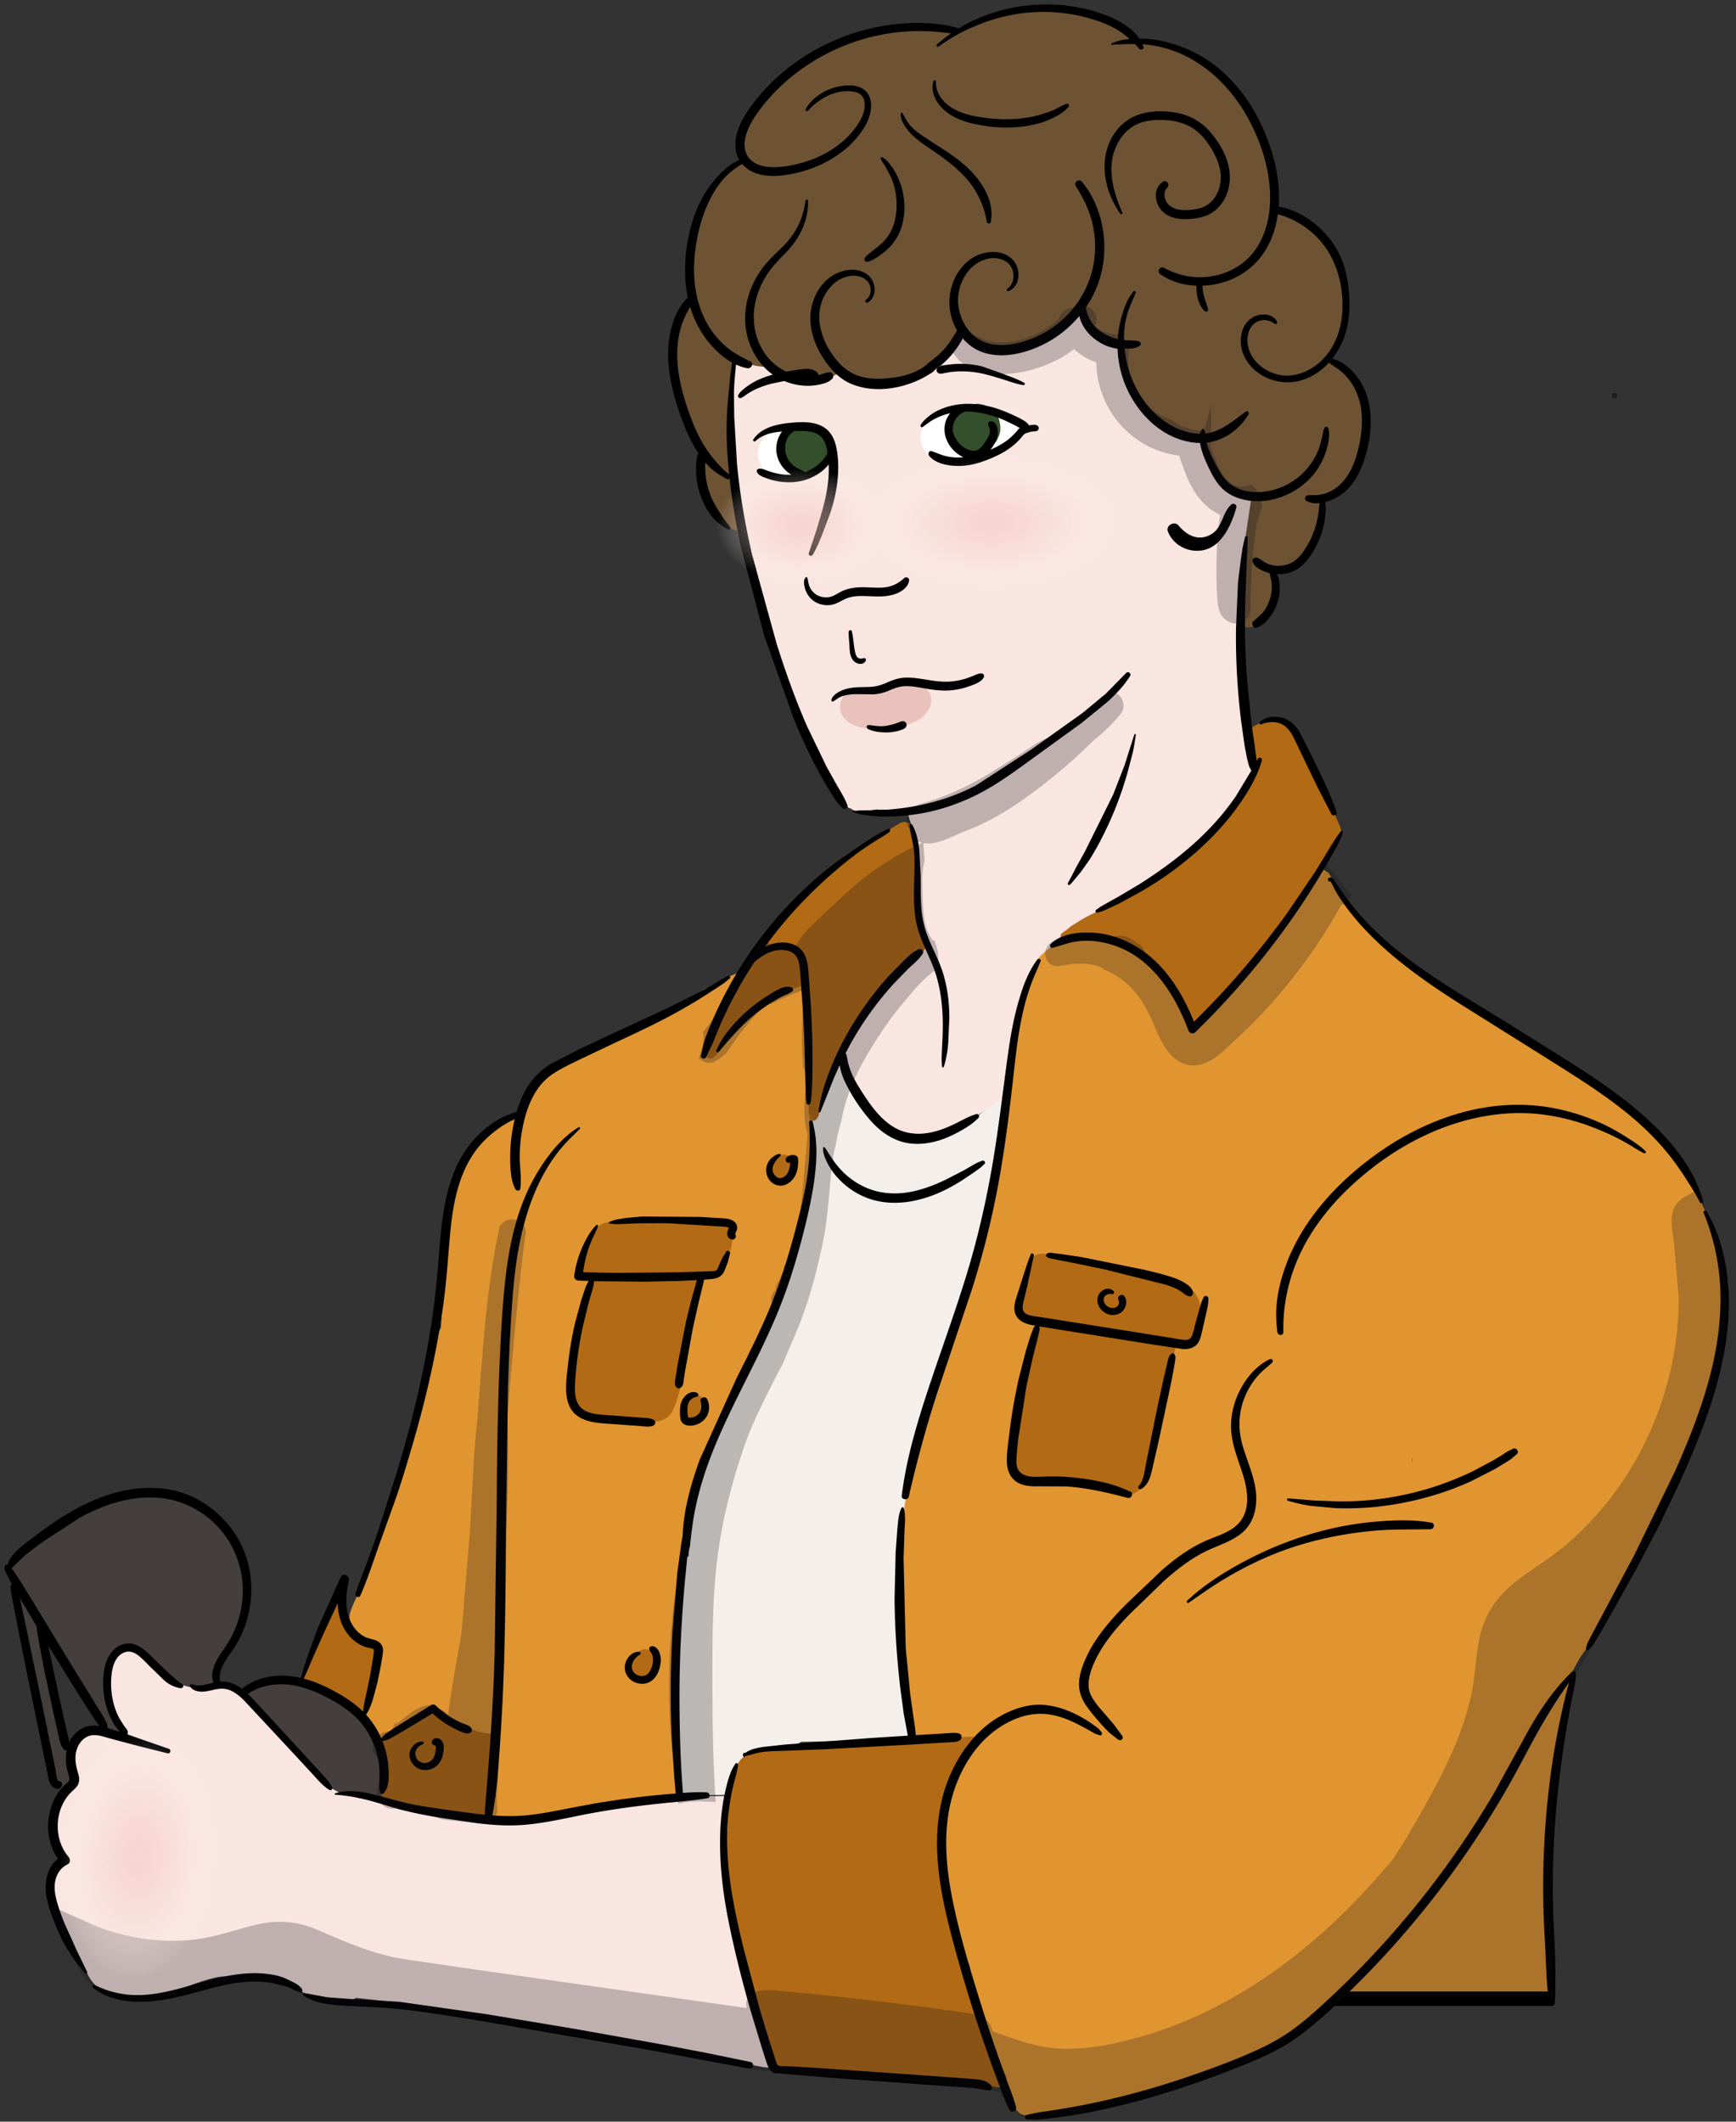 <svg xmlns="http://www.w3.org/2000/svg" xmlns:xlink="http://www.w3.org/1999/xlink" width="180" height="220" fill="none" xmlns:v="https://vecta.io/nano"><rect width="100%" height="100%" fill="#333333" stroke="none"/><style><![CDATA[.B{opacity:.25}.C{fill:#111119}.D{stroke:#111119}.E{stroke-miterlimit:10}]]></style><g clip-path="url(#D)"><path d="M167.412 40.734c-.377 0-.378.584 0 .584s.377-.584 0-.584z" fill="#1d1d1b"/><g fill="#443e3d"><path d="M24.788 161.125c-.152-.433-.434-.71-.759-.851a7.65 7.65 0 0 0-.625-1.226c-.881-1.387-1.773-2.273-3.303-2.872-.61-.239-1.049-.698-1.626-.995-.662-.34-1.383-.409-2.117-.371a6.65 6.65 0 0 0-1.253.172c-1.206-.06-2.365.34-3.518.737-1.341.462-2.656 1.013-3.925 1.644a30.08 30.08 0 0 0-3.657 2.147c-1.003.689-2.591 1.529-2.805 2.844-.111.68.15 1.355.799 1.622l.091.376c.028.224.1.451.212.678-.272.186-.457.512-.389.922a4.24 4.24 0 0 0 .124.527c.387 1.639.785 3.261.903 4.948.119 1.703.645 3.282.972 4.948l.55 2.981c-.019.323.051.632.162.934l.249 1.475c.224 1.342.24 2.881 1.505 3.688.525.335 1.389-.094 1.321-.756-.099-.965-.26-1.915-.549-2.843a13.73 13.73 0 0 0-.472-1.272l-.371-.793-.053-.307-.029-.169.001-.061a.75.75 0 0 0-.1-.508l-.738-3.862-.533-2.105c-.164-.808-.153-1.631-.239-2.448a19.04 19.04 0 0 0-.335-2.001l1.564 2.04c.174.913.61 1.832 1.136 2.626l5.064 7.574c.802 1.199 3.112.464 2.496-1.05l-2.264-5.197c.136-.12.248-.263.317-.42.598.121 1.236-.09 1.441-.735.052.062.11.123.175.182.718.649 1.628.353 2.082-.24.218.245.446.48.692.694.764.66 1.638 1.199 2.469 1.768.206.141.474.199.745.184a3.05 3.05 0 0 0 .886.999c1.417 1.04 2.781-1.325 1.378-2.355.19.14.048-.314.074-.529.046-.375.173-.771.3-1.125.304-.844.849-1.522 1.303-2.284.948-1.588 1.152-3.389 1.305-5.197l.002-.054.091-.469c.216-1.29-.331-2.421-.751-3.615h0zm14.946 23.431c.064-1.162-.237-2.166-.512-3.31-.134-.558-.124-1.153-.394-1.672-.222-.428-.562-.665-.889-.993-.353-.354-.565-.795-.967-1.116-.429-.342-.908-.629-1.363-.934a1.26 1.26 0 0 0-.559-.211c-.755-.742-1.779-1.145-2.88-1.238-2.747-1.452-7.713-.785-7.904 2.981-.061 1.199 1.195 1.575 2.024 1.136l-.005.165c-.001.905.77 1.395 1.525 1.311l-.044.44c-.06 1.114 1.404 1.752 2.218 1.062.489.895 1.095 1.71 1.803 2.448.139.146.288.247.44.314a15.53 15.53 0 0 0 1.2 1.415 1.24 1.24 0 0 0 .754.386l.011.017a1.35 1.35 0 0 0 1.174.608c.146.405.471.649.846.747-.008.105-.005.206.012.304-.633 1.387 1.554 2.563 2.47 1.169.946-1.439 1.051-3.141 1.055-4.815 0-.075-.006-.145-.016-.214z"/></g><path d="M106.692 112.153c-1.487-.069-2.604 1.279-3.646 2.163l-2.428 2.06-.685.532a2.9 2.9 0 0 0-.548.205c-1.018.506-2.16.882-3.294 1.014-1.12.13-1.956-.204-3.035-.379a3.33 3.33 0 0 0-.432-.04c-.766-.391-1.474-.862-2.02-1.507s-.996-1.386-1.472-2.086l-.952-1.302c-.093-.454-.216-.902-.358-1.341-.807-2.507-4.937-2.213-4.789.647.032.617.168 1.216.373 1.8a3.15 3.15 0 0 1-.137 1.424c-.42 1.33-.632 2.479.298 3.666.001.001.046.057.109.135-.46.453-.727 1.088-.775 1.764l-.509 5.578a2.01 2.01 0 0 0-.842.583c-1.415 1.628-1.791 3.726-2.285 5.765l-.257 1.069-.564 2.054-1.096 2.015c-.539.146-1.028.488-1.354 1.071-1.026 1.836-1.912 3.749-2.656 5.716-.471.163-.908.493-1.241 1.036l-.472.819c-1.428 2.493-2.803 5.056-3.609 7.821l-.141.507c-.273.477-.409 1.037-.353 1.585l-.037.223c-1.931.506-3.9 1.13-5.464 2.277-1.369 1.004-1.54 2.505-.493 3.823.416.524.961.829 1.559.989a2.3 2.3 0 0 0 .098.689c.278.935.773 1.543 1.4 1.929-.501.918-.498 2.047.196 2.945.462.598 1.086.894 1.767 1.044l-1.076.526c-1.13.575-1.569 2.278-.875 3.33.344.522.743.898 1.182 1.167-.303.678-.314 1.474.14 2.143.297.436.638.763 1.012 1.005-.115.424-.129.871-.017 1.278a2.31 2.31 0 0 0 1.51 1.603l.003.106-1.895.379c-1.286.285-2.039 1.773-1.703 2.995.364 1.322 1.71 1.986 2.999 1.7l2.217-.429c.231.013.469.002.706-.031l.903-.097a2.73 2.73 0 0 0 .452.033l3.13-.045c.5-.008.919-.13 1.259-.331.5-.066 1-.105 1.499-.044 1.309.159 2.438-1.233 2.438-2.435 0-.534-.154-.983-.413-1.345.309-.205.664-.375 1.032-.526.58.035 1.163-.146 1.628-.614l.109-.045c.096-.04.185-.093.271-.152l11.642-.265c.681-.015 1.214-.244 1.599-.596.382-.207.718-.51.969-.894l.075-.115c.426-.654.461-1.684.055-2.368.886-.973.857-2.82-.219-3.646 1.19-1.104 1.084-2.899-.171-3.812.855-.316 1.51-.871 1.951-1.971.291-.726-.025-1.761-.611-2.37 1.228-1.048 1.461-3.197-.202-4.047l-.613-.278c.282-.437.44-.977.413-1.652a2.64 2.64 0 0 0-1.205-2.189c.386-.73.316-1.685-.096-2.432a31.04 31.04 0 0 1 .408-1.495c.787-.804 1.256-1.795 1.044-3.091l.568-1.534.136-.048c1.244-.43 2.068-1.667 1.703-2.994a2.24 2.24 0 0 0-.121-.326c1.242-.772 1.368-2.284.715-3.334l.516-.215c1.1-.47 1.433-2.051.998-3.04-.093-.21-.219-.409-.37-.59l.692-2.312c.084-.187.141-.385.17-.592l.388-1.379c1.036-3.05 2.011-6.096 2.173-9.346.002-.027 0-.053 0-.079.55-.831.459-2.05-.145-2.808-.197-.247-.425-.445-.672-.593a2.67 2.67 0 0 0 .157-1.183l.764-.648 1.66-1.455c.972-.314 1.702-1.307 1.702-2.333 0-1.369-1.117-2.373-2.438-2.434h-.001z" fill="#f4efea"/><g fill="#fae6e1"><path d="M82.249 201.863l-1.045-.149-.006-.051c-.129-.855-.791-1.871-1.731-2.021-.009-.34-.09-.674-.259-.977.702-.407 1.189-1.095 1.189-2.028a2.28 2.28 0 0 0-.801-1.769l.007-.04c.13-1.088-.534-2.479-1.746-2.671l-1.162-.172-.004-.035c1.052-.588 1.429-1.856 1.115-2.906a2.46 2.46 0 0 0 .033-.378 2.47 2.47 0 0 0-2.438-2.434l-3.534.018a2.4 2.4 0 0 0-1.085.27 60.5 60.5 0 0 0-7.749.807 44.84 44.84 0 0 0-4.89.918c-.072.017-.141.04-.21.064-1.079.142-2.233.267-3.155.727a37.74 37.74 0 0 0-5.665-.135 2.3 2.3 0 0 0-.39-.131c-.831-.197-1.619-.27-2.42-.251l-.137-.013-.072-.027c-.257-.229-.568-.395-.928-.458l-1.842-.268-.711-.077-.855-.07-.3-.243c-1.187-.867-2.781-1.183-4.232-.909-.567-.257-1.179-.405-1.805-.465l-.105-.053c-1.117-.538-1.893-1.183-2.734-2.097l-4.255-4.679c-.284-1.243-1.294-2.166-2.518-2.587a4.02 4.02 0 0 0-.448-.518c-1.135-1.083-2.429-1.027-3.871-.969-1.92.078-3.784-.595-5.222-1.966a2.84 2.84 0 0 0-.295-.224c-.513-2.257-4.272-2.356-4.698.014-.516 2.866.978 5.195 2.332 7.585-.462-.036-.893-.09-1.348-.239-.563-.183-1.096-.316-1.638-.364-.701-.182-1.471-.078-2.094.358-1.207.843-1.368 2.292-.812 3.325l.168.516c-.24.582-.626 1.254-.892 1.807-.533 1.107-1.119 2.26-1.114 3.523.005 1.164.483 2.124.983 3.143l.071.134-.176.204c-.706.889-1.216 1.799-1.234 2.967-.017 1.104.527 2.145.919 3.148l1.183 2.87a3.6 3.6 0 0 0 .124.588c.225.741.725 1.406 1.252 2.033l.015.037c1.522 3.563 6.589 2.765 9.456 1.781 1.406-.482 2.807-1.104 4.283-1.347.495-.081 1.26-.002 1.954.018.702.02 1.312-.101 1.88-.36 1.43-.018 2.696.662 3.906 1.375.789.466 1.565 1.008 2.456 1.269a4.9 4.9 0 0 0 1.559.198 4.33 4.33 0 0 0 .727-.104 2.18 2.18 0 0 0 1.677-.211l3.8.414 3.027.476 7.671 1.073c.174.009.343-.006.508-.04.931.395 2.04.474 2.998.656l8.139 1.545 15.999 3.038c1.393.264 2.496-.385 2.999-1.7l.426-1.113c.266-.696.064-1.459-.376-2.05.204-.247.361-.539.452-.871.188-.682.041-1.424-.341-2.007.93-.238 1.675-1.119 1.786-2.051.128-1.074-.532-2.497-1.746-2.671h.001zM129.71 78.214c-.11-.213-.267-.4-.451-.562-.036-.156-.084-.306-.142-.451l.138-.976c.076-.778-.053-1.53-.183-2.297l-.584-4.532a54.77 54.77 0 0 1-.065-7.75l.636-4.244.211-1.241a17.26 17.26 0 0 0 .471-2.884 2.65 2.65 0 0 0 .04-.822c-.013-.627-.264-1.133-.646-1.503-.136-1.065-.531-2.085-1.17-3.066s-1.325-1.893-2.132-2.693c-.316-.735-.955-1.292-1.795-1.428l-.149-.092a2.13 2.13 0 0 0-.926-.66c-.995-.833-1.812-1.891-2.926-2.63-.304-.201-.646-.305-.996-.33l-.087-1.132a3.03 3.03 0 0 0-.168-.763l-.142-2.352c-.074-.908-.547-1.725-1.293-2.142-.363-.445-.9-.713-1.474-.807-.316-.354-.775-.595-1.248-.707l-.118-.241c-.366-.733-1.012-1.1-1.703-1.172-1.313-.866-3.48-.232-3.821 1.507-.401.333-.711.78-.85 1.29-.136-.025-.273-.041-.41-.046-1.027-.688-2.159-.208-2.889.595l-.174-.067c-.333-.112-.669-.13-.993-.079-.53-.66-1.333-.909-2.104-.825-.339-.224-.735-.383-1.199-.458-1.468-1.172-4.025-.305-3.994 1.854l.007.337c-.845.163-1.607.699-1.853 1.515a2.69 2.69 0 0 0-1.213.643 2.73 2.73 0 0 0-.47.082c-.915-.405-1.995-.291-2.71.35-.596-.313-1.26-.405-1.938-.15a2.43 2.43 0 0 0-.38-.136c-.498-.864-1.372-1.418-2.445-1.257-.479.072-.981.315-1.378.668a2.34 2.34 0 0 0-.968-.061 2.42 2.42 0 0 0-.496.134 3.36 3.36 0 0 0-1.018-.492c-.478-.14-1.018-.091-1.512.098-.509-.771-1.368-1.24-2.354-1.092-.93.14-1.767.811-2.03 1.713-.362.419-.543.927-.602 1.484-.938 2.464-.859 5.123.237 7.593l.676 1.553.315 1.735.166.898a15.04 15.04 0 0 0 .299 2.067c.018.081.061.141.118.182l.315 1.699a12.89 12.89 0 0 0 .885 3.666l.389 1.308a.37.37 0 0 0-.247.48l1.212 4.241a.43.43 0 0 0 .091.17c.19 1.372.414 2.763 1.147 3.966a.44.44 0 0 0 .072.088c-.124.099-.204.27-.144.422l.819 2.091a.29.29 0 0 0 .018.113l1.206 3.01a.51.51 0 0 0 .149.206l.854 1.856a.33.33 0 0 0 .136.148.36.36 0 0 0 .019.122 31.23 31.23 0 0 0 1.497 3.514c.058.115.157.172.265.187l.078.179a6.91 6.91 0 0 0 1.121 2.509c.252.714.832 1.278 1.625 1.534l-.071-.007c.709.444 1.464.422 2.107.129a5.2 5.2 0 0 0 .55-.076c.256.048.517.061.774.029l.946.17a5.08 5.08 0 0 0 1.475-.043c.086.681.347 1.382.61 2.033a3.03 3.03 0 0 0-.339.859c-.119.519.006.962-.069 1.459.017-.112-.272.614-.311.758-.286 1.061-.261 2.153-.037 3.222.356 1.7 1.561 3.182 1.823 4.889-.583.403-1.067.929-1.499 1.497a18.48 18.48 0 0 0-1.534 1.514c-.881.965-1.83 2.111-2.759 2.848l-.384.281c-.651.476-1.1 1.164-1.185 1.906a2.7 2.7 0 0 0-.842.872c-.441.587-.589 1.377-.458 2.164.531 3.178 1.769 6.498 4.705 8.2 1.433.831 3.103 1.185 4.739.932a3.28 3.28 0 0 0 1.26.041c1.275-.198 2.368-1.137 3.416-1.833l2.656-1.767.132-.08.428-.292a2.95 2.95 0 0 0 .29-.229l.364-.149c.698-.264 1.271-.757 1.569-1.381.654-.696.787-1.879.401-2.73.539-.553.843-1.265.74-2.024.359-.315.626-.745.731-1.284.096-.494.064-.995-.086-1.446l.218-1.018c.116-.538.072-1.084-.118-1.564a2.38 2.38 0 0 0 .449-.549l1.143-1.949.614-.524c1.543-1.304 3.2-2.482 4.839-3.66l4.25-2.823a18.93 18.93 0 0 0 3.866-2.732l.798-.78c1.207-.773 2.181-1.835 2.779-3.094.641-.422 1.134-1.005 1.503-1.677.561-.317 1.021-.824 1.104-1.433l.012-.084c.225-.37.365-.811.423-1.296.125-1.041-.168-2.028-.644-2.946v.001z"/></g><g fill="#6d5333"><path d="M128.684 63.879a9.67 9.67 0 0 0-.069 1.061l.059.017a31.25 31.25 0 0 0 .192.026l.009-.407a13.92 13.92 0 0 0-.06-1.385 5.37 5.37 0 0 0-.131.687h0zm9.748-26.199a3.14 3.14 0 0 0-.862-.277l-.218-.169c.494-.618.904-1.308 1.214-2.044 1.019-2.415.874-5.024.329-7.538-.137-.633-.49-1.082-.945-1.365a6.36 6.36 0 0 0-.639-1.231 7.12 7.12 0 0 0-3.769-2.78c-.523-.165-1.05-.239-1.58-.257l.009-.547c.265-.745.297-1.468.106-2.315-.076-.335-.242-.641-.465-.901.029-1.074-.156-2.176-.442-3.148-.485-1.642-1.341-3.162-2.239-4.609-.456-.735-.933-1.51-1.57-2.105s-1.414-1.021-2.161-1.46c-2.178-1.28-4.814-2.826-7.387-2.788-1.262-1.401-3.019-2.35-5.083-2.671-2.901-.451-5.833-.502-8.618.242-.459-.016-.936.085-1.384.287l-1.828.823a2.83 2.83 0 0 0-.671.239l-.91.459-.16-.044c-.546-.119-1.066-.18-1.584-.191-4.093-.406-8.306-.073-12.026 1.804-1.99 1.004-3.748 2.538-5.324 4.096-1.829 1.807-3.201 4-3.244 6.635a2.24 2.24 0 0 0 .181.893c-.017.009-.034.015-.051.024-2.461 1.362-4.145 3.792-4.896 6.469-.693 2.468-.556 5.046-.101 7.549-.658.362-1.197.987-1.478 1.668-.462 1.123-.685 2.363-.862 3.56-.019.132-.028.259-.033.383a3.67 3.67 0 0 0-.046.297 14.01 14.01 0 0 0-.075 1.413l-.103 1.098.014.079c.104.291.202.583.292.879.244.807.448 1.625.629 2.449a30.77 30.77 0 0 0 .836 2.004l.035.071c.03.009.057.029.069.062.016.042.03.085.045.127a20.1 20.1 0 0 0 .495.741c.048.067-.008.13-.072.139l.072.136c.004.007.004.013.006.02l.111.215.049.07a5.14 5.14 0 0 1 .068-.35c.028-.122.216-.07.188.052a5.35 5.35 0 0 0-.093.531l.152.218c.067.092-.078.194-.153.118-.01-.01-.019-.021-.029-.032.133.221.264.443.388.668.038.07-.009.129-.067.139l.008.021c.015.038.003.069-.02.09.003.008.006.016.01.024.044.09-.055.169-.124.14 0 .45-.003.9-.02 1.351l.154.591c.024.095-.075.142-.141.107-.007.035-.03.059-.06.072l-.012.135c.131.319.246.644.341.976a12.66 12.66 0 0 1 .191.768c.031-.002.063.01.083.047l.785 1.54c.077.082.151.167.224.252.03-.045.095-.064.147-.016.251.233.432.519.614.806.008.008.016.014.024.022.017-.003.034-.004.053.003.031-.045.109-.066.159-.026a2.7 2.7 0 0 1 .334.318l.144.017c.014-.037.046-.067.09-.067.009 0 .018.001.026.001a2.46 2.46 0 0 0 .64.285c.103.029.397.055.344.048a2.72 2.72 0 0 0 .331.044 5.5 5.5 0 0 0 .355-.028c-.149-.886-.272-1.779-.303-2.675-.202-.206-.337-.49-.342-.846-.006-.442-.039-.883-.061-1.325-.066.011-.132.024-.199.041l-.113.047a8.57 8.57 0 0 1-.172-.953l-.378-2.698c.009-.22-.006-.442-.031-.661l-.147-1.3.088-.761c.089-.81.124-1.626.121-2.444l.029-.317c.071-.876.063-1.754.112-2.632.03-.553.096-1.11.251-1.641a9.99 9.99 0 0 0 .887.55c.978.536 2.037.69 3.073.562.773.677 1.735 1.152 2.865 1.333 1.355.218 3.154.194 4.212-.82.009-.008.016-.017.024-.025 1.82 1.507 4.363 1.615 6.544.804a10.97 10.97 0 0 0 5.212-3.992c.254-.356.474-.739.681-1.133a4.58 4.58 0 0 0 .394.641c1.914 2.608 5.587 1.81 7.985.398 1.584-.932 2.899-2.226 4.025-3.667a8.33 8.33 0 0 0 .193.714c.595 1.829 2.009 3.27 3.944 3.595.03.005.061.008.091.013a7.85 7.85 0 0 0 .595 3.686c.463 1.093 1.025 2.244 1.947 3.023a4.36 4.36 0 0 0 .296.229 1.97 1.97 0 0 0 .325.371c1.542 1.365 3.482 2.066 5.485 1.985.119 2.629 1.077 5.304 3.885 6.049a5.66 5.66 0 0 0 1.047.177c-.339 2.161-.681 4.324-.92 6.498a3.26 3.26 0 0 0-.066.611c-.001.067.003.132.008.197l-.223 1.435-.005.307c-.032.921-.121 1.839-.146 2.761l-.049 1.69c.011.005.021.008.032.012 0-.032-.001-.063 0-.095.016-.704.091-1.424.339-2.088.04-.108.177-.082.191.026a12.99 12.99 0 0 1 .092 1.004 13.17 13.17 0 0 1 .011 1.288l.266.035a1.92 1.92 0 0 0 .66-.087 75.85 75.85 0 0 0 .589-.248c.186-.098.351-.237.499-.384.024-.024.043-.051.065-.076.022.006.041.021.054.04a4.88 4.88 0 0 1 .466-.273 20.29 20.29 0 0 1 .783-1.525c-.37-.872-.134-1.873-.131-2.789.001-.102.137-.126.181-.047.007-.003.014-.005.02-.008-.001-.025-.007-.049-.007-.074-.001-.066.063-.107.123-.094.03.006.059.015.089.023-.005-.011-.011-.021-.015-.032-.014-.038.009-.092.045-.11a2.55 2.55 0 0 1 .86-.25c.1-.041.205-.07.31-.087a2.27 2.27 0 0 0 .259-.561c.757-.466 1.365-1.219 1.903-2.104.479-.786.489-1.514.664-2.39.113-.568.333-1.258.491-1.868a2.67 2.67 0 0 0 .086-.587c2.043-.766 3.812-2.718 4.232-4.727.622-2.98-.04-7.619-3.12-9.105l-.001-.001zm-6.009 23.502a3.69 3.69 0 0 0 .052.745l-.011-.17-.041-.575z"/></g><g fill="#fff"><path d="M101.544 47.674l.307-.116.601-.257 1.086-.542c.612-.546 1.248-1.073 1.965-1.461l.146-.097c-.144-.916-.834-1.671-1.76-1.994-1.011-.352-2.122-.54-3.194-.497-.962.039-1.853.265-2.817.215-1.316-.069-2.438 1.168-2.438 2.434 0 1.376 1.118 2.365 2.438 2.434 1.305.069 2.451-.247 3.666-.12h0zm-18.272-1.653c-.098-.302-.267-.563-.504-.783a1.84 1.84 0 0 0-.785-.504 1.84 1.84 0 0 0-.939-.209l-.648.087c-.413.116-.772.324-1.076.626l-.381.493a2.42 2.42 0 0 0-.333 1.229l-.01.091a1.83 1.83 0 0 0 .21.938c.098.302.266.563.504.783.221.237.482.405.785.503a1.84 1.84 0 0 0 .939.21l.648-.087c.413-.116.772-.324 1.076-.626l.381-.493a2.42 2.42 0 0 0 .333-1.229l.01-.091a1.83 1.83 0 0 0-.21-.938h0z"/></g><g fill="#334f2b"><path d="M103.726 44.325l-.008-.059a1.79 1.79 0 0 0-.056-.416l-.023-.172c-.116-.412-.325-.77-.627-1.074-.249-.284-.74-.548-1.1-.64-.214-.055-.44-.095-.663-.088-.015.001-.634.084-.651.087-.028.008-.579.24-.597.249-.025.013-.49.373-.506.388a25.18 25.18 0 0 0-.391.503 35.48 35.48 0 0 0-.252.594c-.067.208-.088.435-.088.652a43 43 0 0 0 .088.66c.029.1.151.359.125.297.015.037.074.204.126.297a83.08 83.08 0 0 0 .384.497c.16.152.325.295.513.395s.387.2.597.25a52.41 52.41 0 0 0 .651.087 37.87 37.87 0 0 0 .663-.087 2.03 2.03 0 0 0 .299-.125c.436-.184.318-.107.797-.511a1.82 1.82 0 0 0 .504-.783 1.83 1.83 0 0 0 .21-.925l.005-.078h0zm-17.529 1.991a1.81 1.81 0 0 0-.289-.905l-.381-.493a2.44 2.44 0 0 0-1.076-.626l-.648-.087a2.43 2.43 0 0 0-1.231.332l-.159.079c-.284.153-.512.362-.684.627a1.83 1.83 0 0 0-.436.828 1.84 1.84 0 0 0-.043.971 1.81 1.81 0 0 0 .289.905l.381.493c.304.302.663.51 1.076.626l.648.087a2.43 2.43 0 0 0 1.231-.333l.159-.079c.284-.153.512-.362.684-.627a1.83 1.83 0 0 0 .436-.828 1.84 1.84 0 0 0 .043-.971h0z"/></g><path d="M94.685 70.936c-.584-.223-1.231-.114-1.86.065-.937.267-1.862.426-2.836.467a1.43 1.43 0 0 0-.523.118c-1.444-.563-2.979 1.141-2.125 2.593.741 1.259 2.451 1.435 3.883 1.387l.125-.005.16-.007.129-.008.424-.03c1.473-.122 3.362-.504 4.198-1.884.877-1.448-.256-2.766-1.576-2.697h0z" fill="#e9c3bb"/><g fill="#e09531"><path d="M178.987 132.065c-.183-.567-.45-1.093-.791-1.573-.028-.46-.088-.912-.172-1.414-.183-1.103-.605-2.083-1.05-3.111-.692-1.597-1.438-3.193-2.365-4.67-2.022-3.219-4.798-5.91-8.081-7.832-.263-.153-.541-.275-.827-.373-4.232-3.295-8.881-6.117-13.334-9.102l-9.238-6.195a2.72 2.72 0 0 0-.222-.502c-.194-.351-.465-.656-.765-.921-.718-.634-1.462-1.208-2.111-1.92a.4.4 0 0 1-.02-.022c-.653-1.023-1.275-2.065-1.857-3.132-.011-.02-.026-.036-.038-.055-.163-.525-.395-.963-1.131-1.092a1.28 1.28 0 0 0-.352-.01 4.65 4.65 0 0 1-.388.819c-.018.032-.032.066-.051.098-.435.883-.981 1.698-1.591 2.463.04.169.1.335.178.493-.038.031-.076.064-.112.102-.386.401-.743.813-.992 1.312-.522.387-.941.87-1.196 1.448-.032.073-.384.709-.525.961l-.27.302c-.561.614-1.142 1.21-1.713 1.814l-3.88 4.098-2.288 2.399a7.92 7.92 0 0 0-.718-1.111c-.304-.392-.603-.787-.942-1.15-.01-.01-.018-.018-.027-.028l-.42-.711-.176-.441c-.406-1.281-1.339-2.388-2.507-3.027l-.521-.599c-.652-.732-1.627-1.187-2.655-1.349-.837-.394-1.721-.645-2.614-.721-1.614-.431-3.345.045-4.702 1.227l-.208.181a6.57 6.57 0 0 0-.289.252c-.604.561-1.013 1.296-1.23 2.091-.898 1.771-1.27 3.907-1.61 5.762-.509 2.768-.816 5.574-1.112 8.371-.133 1.252-.287 2.568-.116 3.832-.401 1.599-.678 3.234-1.021 4.725-.843 3.679-1.602 7.391-2.723 10.999-1.064 3.423-2.378 6.761-3.533 10.154-.863 2.534-1.588 5.091-2.104 7.695a3.74 3.74 0 0 0-.353 1.021c-.539 2.858-.896 5.767-.96 8.676-.045 2.067-.142 4.504.431 6.629a5.97 5.97 0 0 0-.016.231 18.36 18.36 0 0 0-.02.869c-.189 1.107-.179 2.169.269 3.186.002.015.006.031.008.046-.268 1.092-.138 2.272.315 3.3-.026.595.115 1.184.273 1.762a1.08 1.08 0 0 0-.027.212 2.33 2.33 0 0 0 .126.861c.147.447.547.792 1.035.787l4.627-.05 1.917-.047c-.046.042-.095.081-.141.123-.495.369-.927.835-1.259 1.396-.02.034-.038.068-.058.102-.964 1.324-1.656 2.857-2.121 4.435-.614 2.083-.803 4.327-.588 6.536-.38 1.113-.241 2.42.197 3.456a5.09 5.09 0 0 0 .315.622 29.22 29.22 0 0 0 .195 1.289c.148.833.362 1.653.589 2.467l1.439 4.954c.722 2.478 1.602 4.869 2.564 7.242-.046.525.008 1.069.187 1.621.185.57.493 1.145.89 1.663.119.355.273.69.457 1.011-.008.582.116 1.161.438 1.664.518.807 1.271.779 2.115.63.877-.154 1.744-.351 2.604-.578l.485-.067a16.39 16.39 0 0 0 1.519-.283c.017-.002.034-.002.052-.004.554-.055 1.12-.111 1.677-.203a7.49 7.49 0 0 0 .755-.129c.259-.066.509-.156.754-.257l.295-.113a5.21 5.21 0 0 0 2.208-.431c.642.054 1.288.009 1.922-.156.488-.126.993-.602 1.448-.648l-.399.172c.161-.048.324-.087.49-.116.274-.06.552-.103.822-.185a8.68 8.68 0 0 0 2.389-1.145c.139-.097.275-.198.411-.3 1.098.206 2.285.036 3.432-.505 3.451-1.63 6.445-3.922 9.267-6.47.079-.071.947-.879.947-.879H153h8s-.016-2.561-.269-2.849a1.28 1.28 0 0 0 .01-.469c-.356-2.244-.554-4.504-.615-6.772l.131-2.889.34-4.994a1.03 1.03 0 0 0-.089-.539l.08-1.766c.584-2.932 1.046-5.888 1.384-8.862.014-.124.003-.237-.025-.341l.229-.713c.172-.1.319-.242.385-.392.121-.279.154-.543.122-.78l.105-.562c.068-.366-.016-.668-.182-.892a41.83 41.83 0 0 1 1.27-2.372l.498-.686a86.08 86.08 0 0 0 3.828-5.901c.409-.689.616-1.481.637-2.282.113-.227.207-.464.283-.708.765-.82 1.378-1.878 1.689-2.95 1.41-2.466 2.707-4.978 3.74-7.647.345-.89.64-1.803.889-2.73.353-.464.632-1.003.812-1.609a30.54 30.54 0 0 0 .602-2.397c.226-.371.403-.779.518-1.22.654-2.507 1.032-5.137 1.037-7.748.71-1.153.986-2.603.578-3.863v-.002zm-32.551 19.668c-.074-.385-.025-.54.012-.5-.026.18-.035.352-.012.5zm-62.527-36.925c.023-.193.036-.388.037-.587a5.05 5.05 0 0 0-.04-.618c.493-1.299.239-2.821-.483-4.066l.272-5.837a.92.92 0 0 0 .137-.843c-.161-.495-.765-.978-1.32-.748-.514.214-.975.492-1.374.844-.734.25-1.431.606-2.061 1.067-.478.35-.918.742-1.303 1.193-.05.058-.104.133-.162.215-.529.316-1.032.712-1.517 1.021-.464.295-.592.775-.472 1.191a6.17 6.17 0 0 0-.413.541c-.359.263-.656.651-.954 1.08-.081.116-.165.266-.273.363-.166-.022-.32-.016-.462.015-.108-.08-.157-.222-.165-.38a.84.84 0 0 0 .099-1.209l-.05-.067-.03-.036a18.05 18.05 0 0 0 .58-1.961c.005-.021.005-.041.009-.061l.271-.661.165-.276c.223-.109.421-.289.529-.506.311-.309.319-.789.136-1.181l1.143-1.45a1.08 1.08 0 0 0 .237-.937l-.711.281-.448.269-.133.074-.156.14c-.376.334-.804.701-1.335.708-.041.001-.069-.023-.083-.053l-.668.292-.612.858a.93.93 0 0 0-.173.091l-.975.641a1.22 1.22 0 0 0-.309.113l-.306.16-1.134.561c-.65.264-1.28.572-1.867.97a1.29 1.29 0 0 0-.149.118 4.96 4.96 0 0 0-3.006 1.658l-1.067.474c-1.687.333-3.242 1.104-4.628 2.167-.999.428-1.951.944-2.74 1.729-1.013 1.008-1.738 2.307-1.983 3.709-2.144.649-3.902 1.992-5.267 3.963-1.53 2.209-1.891 4.925-2.173 7.523a177.3 177.3 0 0 0-.799 10.303 4.03 4.03 0 0 0-.462 1.139L42.63 150.15a5.1 5.1 0 0 0-.365.894l-2.35 7.03a115.98 115.98 0 0 1-1.273 3.284l-.351.858-.031.076-.799 1.824c-.223.499-.391 1.001-.494 1.5-.259.551-.527 1.119-.683 1.691a1.31 1.31 0 0 0 .106.976 1.03 1.03 0 0 0 .105.301 2.05 2.05 0 0 0 .541.647c.287.305.609.58.983.758a1.44 1.44 0 0 0 .367.12 5.39 5.39 0 0 0 1.231.843c-.279.741-.362 1.652-.522 2.281l-1.1 4.317c-.08.315.009.627.188.876a1.12 1.12 0 0 0 .278.917c.135.728 1.212 1.247 1.859.606l1.15-1.089c1.02-.334 1.911-1.033 2.834-1.639a1.25 1.25 0 0 0 .246-.098 2.03 2.03 0 0 1 .399-.185 6.75 6.75 0 0 0 .65.374l.387.187c1.484 1.578 3.694 2.348 5.835 2.417-.037.252-.055.51-.058.77-.105.102-.197.221-.269.356-.236.445-.341 1.244-.089 1.708l-.02.147a1.59 1.59 0 0 0 .039.451 1.37 1.37 0 0 0 .096.261 13.6 13.6 0 0 0-.106.948 13.23 13.23 0 0 0-.021 1.411c.005.151 0 .264-.014.363a2.39 2.39 0 0 0-.522 1.059c-.207.962 1.021 1.751 1.693 1.191l2.71-.368a1.36 1.36 0 0 0 .823.119c1.737-.27 3.381-.747 5.072-1.205 1.392-.377 2.857-.261 4.244-.62.741.055 1.48.094 2.211-.055.408-.083.786.015 1.177.007a3.92 3.92 0 0 0 .091.1c.957.997 2.473-.519 1.517-1.515-.212-.22-.341-.445-.41-.69l-.045-.797a1.36 1.36 0 0 0-.031-.216c.201-.525.291-1.091.233-1.677l-.278-2.788-.016-.143-.053-3.234a4.75 4.75 0 0 0-.126-1.002l.078-.828c.031-.328.014-.65-.041-.963a4.14 4.14 0 0 0 .771-2.65l-.053-5.359.164-2.496.127-1.245.065-.534.02-.12c.565-3.478 1.399-6.888 2.615-10.198l.445-1.17c.036-.092.073-.199.112-.305l.094-.212a78.62 78.62 0 0 1 1.174-2.544c.815-1.681 1.685-3.336 2.553-4.991 1.753-3.343 3.542-6.754 4.581-10.399.435-1.525.743-3.137.861-4.744a6.47 6.47 0 0 0 .54-1.164c.36-1.031.305-2.201.311-3.282.009-1.588.084-3.191.002-4.777-.029-.567-.091-1.139-.175-1.708h-.001z"/></g><g fill="#b26a15"><path d="M73.712 108.269z"/><path d="M95.965 97.266c-.196-.37-.126-.851-.269-1.248-.201-.557-.575-.907-.658-1.515-.167-1.221-.076-2.489-.028-3.716a1.08 1.08 0 0 0-.06-.417l.059-.333a8.75 8.75 0 0 0 .025-2.503 1.16 1.16 0 0 0-.071-.265l.104-.056-.035-.209-.084-.342-.09-.213c.054-.759-.834-1.559-1.623-1.053l-.383.237-.046.027c-.519.312-1.064.625-1.533 1.01l-.35.24a24.12 24.12 0 0 0-2.512 1.924l-.526.354c-.813.548-1.628 1.096-2.327 1.785-.748.409-1.418 1.162-1.915 1.706a5.53 5.53 0 0 0-.361.439c-.332.012-.665.162-.884.484l-.852 1.303c-1.043.99-1.678 2.268-2.628 3.382-.149.175-.231.364-.259.552-.742.717-1.384 1.78-1.809 2.438-.899 1.391-1.649 2.884-2.365 4.375a1.04 1.04 0 0 0-.093.303c-.009.005-.019.008-.029.014-.09.053-.176.118-.249.192l-.178.229c-.005.008-.011.015-.015.024-.031.059-.059.123-.084.188a1.14 1.14 0 0 0-.138.116c-.065.065-.126.138-.169.219-.021.04-.121.286-.055.129l-.054.129a1.12 1.12 0 0 0-.04.293v.003l.019.143.019.143c.024.092.069.19.124.28-.067.128-.129.259-.18.394a2.7 2.7 0 0 0-.14.522c-.043.263-.094.58.183.742.243.142.538.003.721-.171.128-.122.215-.282.296-.438l.166-.311.197-.272c.077-.023.152-.057.221-.097a.81.81 0 0 0 .301-.276.79.79 0 0 0 .156-.251 1.1 1.1 0 0 0 .124-.105l.168-.216a1.29 1.29 0 0 0 .064-.129.82.82 0 0 0 .119-.27l.006-.023a1.16 1.16 0 0 0 .224-.206c1.06-1.255 2.238-2.407 3.54-3.391l.079-.012c.716-.136 1.361-.571 2.031-.848l1.065-.396.505-.148.048.16c.355 1.146.526 2.238.59 3.428-.164.18-.263.413-.25.701l.009.837-.071 1.151c-.036.389.108.667.337.834a12.85 12.85 0 0 1-.105 1.407.9.9 0 0 0 .06.482l-.195 1.518a.95.95 0 0 0 .135.607c-.062.28-.08.581-.096.759a7.33 7.33 0 0 0 .09 1.894c.054.314.451.341.652.172.29-.246.342-.616.385-.971a9.72 9.72 0 0 1 .192-1.072l.126-.468a1.07 1.07 0 0 0 .66-.921l.036-.346a1.13 1.13 0 0 0 .131-.179c.837-1.446 1.324-3.058 2.126-4.517l.384-.647c.194-.326.199-.64.089-.902l1.775-2.209c.779-.934 1.864-1.859 2.369-2.976.026-.057.044-.113.061-.169.173-.038.346-.124.506-.272.677-.627 1.384-1.201 2.144-1.725.492-.34.674-.92.385-1.465h.001zm43.07-11.251l-.107-.355-.571-1.313c-.057-.166-.13-.381-.144-.587l-.119-.134a.92.92 0 0 0-.055-.048c-.247-.684-.577-1.392-1.069-1.843-.106-.334-.231-.662-.407-.975a1.11 1.11 0 0 0-.384-.415c-.322-.876-.671-1.731-1.172-2.498-.216-.755-.381-1.485-.748-2.187-.209-.4-.613-.536-1.013-.5a1.35 1.35 0 0 0-.728-.525c-.13-.039-.262-.056-.395-.064-.247-.067-.514-.055-.726.067-.047.009-.093.021-.139.04l-.254.115c-.055.023-.105.057-.156.089l-.031.019-.044.017-.692.336c-.093.045-.185.125-.264.218-.545.346-.823 1.099-.362 1.567.019.05.043.098.072.144a1.09 1.09 0 0 0-.085.216c-.182.678.29 1.433.597 2.005a.98.98 0 0 0 .42.421l-.301.581a1.23 1.23 0 0 0-.118.378l-.086.133a5.28 5.28 0 0 0-.662 1.18l-.139.215-.016.016c-.259.049-.508.194-.7.463a5.9 5.9 0 0 0-.324.516 9.85 9.85 0 0 1-.817 1.076c-.108.131-.181.269-.222.409-.971.442-1.704 1.263-2.454 2l-2.909 2.857a.93.93 0 0 0-.161.216c-.568-.025-1.155.373-1.144 1.049l.001.032-.367.199a1.19 1.19 0 0 0-.151.098l-2.387 1.359c-.205.121-.372.242-.513.365-.732.034-1.396.488-2.008.848-.232.137-.451.29-.633.469l-.13.055a.51.51 0 0 0-.065.025l-.057.027c-.664.28-1.313.593-1.937.955l-1.031.65c-.151.104-.325.218-.449.357l-.547.39c-.394.291-.042.944.394.673l.021-.013a.4.4 0 0 0 .092-.046l.187-.122c.222.11.52.075.771.01.397-.104.801-.18 1.21-.218.716-.066 1.435-.035 2.141.094.305.191.64.289.986.331.211.25.468.444.838.512a1.33 1.33 0 0 0 .366.015c.25.195.538.326.844.387.167.311.405.521.707.713a3.32 3.32 0 0 1 .931.807c.278.328.764.597 1.207.887-.129.728.27 1.201.84 1.492.196.435.277.9.636 1.279.401.423.69.898.683 1.54-.013 1.117 1.426 1.384 1.999.54a25.48 25.48 0 0 1 2.86-3.487c.085-.087.148-.183.195-.284.32-.329.569-.766.851-1.163a11.58 11.58 0 0 1 .833-1.034 1.11 1.11 0 0 0 .436-.292l.752-.835.437-.405c.201-.173.308-.366.343-.56l1.497-2.121 4.072-6.095a1.1 1.1 0 0 0 .156-.419l.076-.121c.355-.561.878-.946 1.24-1.489a1.82 1.82 0 0 0 .302-1.305h0zm-65.361 40.721l-1.295-.045a1.31 1.31 0 0 0-1.28-.433c-.204.04-.388.122-.556.231a1.7 1.7 0 0 0-.417-.074c-.335-.018-.664.043-.974.161a1.61 1.61 0 0 0-1.118-.306 1.3 1.3 0 0 0-.399.102c-.401-.256-.939-.291-1.313.128l-.102.122c-.331-.188-.737-.259-1.168-.159-.209.049-.397.122-.568.216-1.1-.085-2.276-.025-2.897 1.032-.333.566-.541 1.244-.791 1.848-.283.684-.591 1.294-.587 2.047.005.832.78 1.185 1.473.975-.588.96-.786 2.295-1.087 3.327-.371 1.272-.677 2.551-.83 3.869-.161 1.391-.577 2.827-.389 4.229.124.92.477 2.429 1.468 2.794.285.106.552.102.795.025.115.1.246.173.389.195.573.09 1.141.089 1.62-.072.388.485 1.093.612 1.95.471a2.22 2.22 0 0 0 .527-.148 1.74 1.74 0 0 0 .431.146 1.09 1.09 0 0 0 .639-.054c1.024.13 2.032-.03 2.552-1.105.749-1.547 1.043-3.461 1.293-5.146a1.11 1.11 0 0 0-.112-.692c.447-2.521 1.138-4.998 1.762-7.478a1.03 1.03 0 0 0-.06-.697 2.82 2.82 0 0 0 .445-.132c.101.024.206.035.322.02.291-.039.498-.176.723-.354l.32-.26c.095-.057.151-.095.166-.115.362-.079.645-.314.798-.733a11.74 11.74 0 0 0 .565-2.168 1.55 1.55 0 0 0 .018-.239c.021-.074.037-.151.043-.234.101-1.339-1.462-1.27-2.355-1.294h0zm-.543 18.695c-.084-.259-.245-.509-.493-.64l-.256-.108a1.08 1.08 0 0 0-.57 0c-.642.09-.903.806-1.098 1.334-.13.35.023.79.276 1.043s.693.404 1.044.275l.119-.044c.267-.098.493-.239.641-.492.069-.117.117-.264.137-.413a.99.99 0 0 0 .093-.13c.135-.229.192-.568.108-.825zm9.012-25.186c-.113-.147-.221-.289-.385-.384-.209-.122-.447-.159-.684-.128a1.02 1.02 0 0 0-.491.2c-.061.021-.121.046-.178.08-.651.376-.895 1.262-.497 1.908.123.2.297.347.513.438.201.085.488.14.698.054.406-.164.793-.348 1.024-.745.122-.208.204-.465.202-.708-.002-.234-.056-.524-.203-.715zm-14.121 51.624c-.089-.392-.444-.685-.811-.803-.392-.127-.779-.002-1.081.239-.673.231-1.135.967-1.112 1.662.027.79.713 1.366 1.5 1.19.344-.078.702-.313.938-.569.248-.268.44-.588.538-.941a1.59 1.59 0 0 0 .027-.778zm56.235-34.841c.207-.644.287-1.327.124-1.958a2.6 2.6 0 0 0-.736-1.258c-.21-.194-.451-.319-.707-.433a2.36 2.36 0 0 0-.527-.186l-.084-.029c-.24-.286-.563-.387-.876-.355-.222-.093-.475-.136-.743-.115-.238-.213-.553-.348-.94-.354a1.76 1.76 0 0 0-.472.055c-.245-.253-.542-.445-.873-.534-.298-.079-.581-.039-.844.074-.151-.103-.32-.193-.509-.263-.282-.104-.552-.127-.805-.091a1.75 1.75 0 0 0-.293-.183c-.438-.216-.906-.218-1.333-.076a5.29 5.29 0 0 0-.817-.267c-.462-.114-.963-.177-1.419-.105-.538-.225-1.112-.394-1.616-.308a1.5 1.5 0 0 0-.249-.097 1.58 1.58 0 0 0-.667-.032l-.074-.045c-.777-.385-2.004-.787-2.733-.088-.721.689-.82 2.36-.989 3.282s-.57 2.182.269 2.892c.397.335.949.492 1.506.533-.592 1.108-.827 2.593-1.111 3.76-.471 1.937-.788 3.891-.924 5.865-.645.691-.72 1.915-.827 2.788-.133 1.081-.216 2.239.493 3.154.503.647 1.357.988 2.142.825.226.192.548.292.952.219.768-.138 1.528-.193 2.301-.192.792.223 1.669.3 2.41.433a1.31 1.31 0 0 0 .262.017c.471.337 1.14.366 1.758.413.613.46 1.533.829 2.243.511 1.762-.791 1.295-3.136 2.041-4.56a1.03 1.03 0 0 0 .061-.877l.051-.149c.083-.27.141-.546.184-.827a1.26 1.26 0 0 0 .158-.28c.546-1.309.47-2.96.748-4.352l.169-.776a1.16 1.16 0 0 0 .171-.353l.454-1.816.414-1.526.025-.103c.295.009.597-.067.871-.213.127-.015.253-.041.374-.08.46-.149.823-.501.93-.98.047-.21.042-.405.009-.608.037-.112.054-.23.048-.352h0zm-24.291 46.064l.09-.153c-.014-.026-.018-.059-.002-.091l.32-.582a6.74 6.74 0 0 0-.679 1.129c.085-.106.176-.206.271-.303h0z"/><path d="M102.799 216.335a3.17 3.17 0 0 1 .486.086 3.88 3.88 0 0 1 .644.056c.418-.276.634-.811.317-1.38l-2.296-4.32c.223-.227.323-.56.173-.967-.72-1.944-1.245-3.939-1.575-5.986-.088-.547-.624-.798-1.131-.761l-.521-1.955-.177-1.527a1.09 1.09 0 0 0-.37-.747l-.035-.156-.097-.455-.509-6.207a1.28 1.28 0 0 0-.39-.788l.409-3.112c.124-.121.221-.285.275-.497.291-1.15.618-2.495 1.254-3.584.064-.319.206-.624.354-.91a8.93 8.93 0 0 1 1.813-2.376l.447-.382c-.174-.177-.42-.293-.742-.291-1.515.012-3.014.18-4.489.5-.5.014-.986.068-1.462.159a6.47 6.47 0 0 0-2.433-.147c-.096-.02-.202-.029-.319-.022l-7.266.403a1.95 1.95 0 0 0-1.072.073c-.194-.094-.424-.134-.683-.09l-2.541.437-.264.026-.933.05a3.46 3.46 0 0 0-.452.024 1.17 1.17 0 0 0-.458.152c-.194-.053-.404-.058-.607-.014a.87.87 0 0 0-.837.321l-.139.181c-.815.54-1.138 1.827-1.307 3.008-.19.858-.278 1.748-.356 2.58l-.109 2.152c-.147.607-.165 1.262-.185 1.854-.07 1.989.203 3.982.768 5.888a31.76 31.76 0 0 0 1.239 7.349 32.39 32.39 0 0 0 1.588 4.227l.566 1.097.462 1.968c.148.604.248 1.275.695 1.742.457.477 1.038.564 1.665.493.856-.098 1.476-.104 2.337.102.28.067.525.034.726-.063.949.412 1.959.365 2.987.403l3.294.121.069.007c.142.213.359.381.616.476l.087.033c.21.078.411.067.593 0 2.402.364 4.818.529 7.251.46.125-.004.241-.029.347-.069.491.146 1.036.233 1.539.361a3.87 3.87 0 0 1 .753.017zm-64.556-45.951c-1.279-.208-2.172-1.032-2.307-2.285l.086-.527c.192-1.348-1.875-1.931-2.069-.569l-.034.213a1.04 1.04 0 0 0-.148.561l.01.219-.288 1.195a1.07 1.07 0 0 0-.517.61c-.169.473-.424 1.172-.573 1.894-.352.528-.636 1.115-.841 1.527-.325.652-.039 1.329.641 1.573 1.437.515 3.371.801 4.023 2.333.428 1.003 2.029.459 1.999-.541-.05-1.689.206-3.291.768-4.885.178-.505-.205-1.229-.749-1.318h0zm12.295 9.342c-1.129-.067-2.127-.699-3.211-.972-.174-.044-.335-.046-.48-.018l-1.779-1.019c-.453-.289-1.234-.129-1.468.384-.14.308-.806.578-1.081.747l-1.2.707a1.09 1.09 0 0 0-.399.371 4.48 4.48 0 0 1-.753.208c-.783.141-.966 1.171-.549 1.727.045.095.1.183.167.257a1.02 1.02 0 0 0-.02.354 5.2 5.2 0 0 1 .017 1.036.92.92 0 0 0 .092.496 10.15 10.15 0 0 1-.3 1.691c-.25.94.578 1.443 1.286 1.264.09.059.185.102.284.123l1.794.383c.033.007.065.01.097.015.382.375.875.583 1.474.402a2.36 2.36 0 0 0 .387-.157 1.49 1.49 0 0 0 .806.352 1.42 1.42 0 0 0 .771-.093 1.46 1.46 0 0 0 .89.479c.209.029.389.013.55-.029 1.054.543 2.608.445 2.82-.992.097-.658-.07-1.414-.056-2.088l.04-1.221c.016-.284-.055-.975.06-1.241a1.22 1.22 0 0 0 .096-1.052c1.032-.256.917-2.039-.335-2.114h0z"/></g><g fill="#000"><path d="M86.691 46.295c-.146-.637-.421-1.287-.935-1.741-1.045-.924-2.649-.832-3.972-.692-1.381.146-2.894.524-3.677 1.708-.088.133.113.276.229.166.736-.698 1.747-.909 2.755-.991-.333.431-.525.956-.584 1.494-.095.872.214 1.736.821 2.396a3.35 3.35 0 0 0 .725.589 5.77 5.77 0 0 1-1.161-.066c-.408-.065-.803-.17-1.192-.302-.31-.105-.815-.376-1.133-.2-.061.034-.105.1-.102.167.016.411.635.624.977.755.435.167.896.283 1.359.352.91.137 1.854.103 2.732-.177.765-.244 1.484-.655 2.042-1.207.124-.122.24-.253.348-.389l.011.36c.015 1.401-.242 2.779-.594 4.135l-.689 2.329-.794 2.386c-.05.224.273.372.404.16.418-.679.707-1.415 1-2.147l.85-2.241c.484-1.494.795-3.057.803-4.623.004-.742-.056-1.495-.223-2.221h0zm-1.046.969a4.11 4.11 0 0 1-.632.752 4.37 4.37 0 0 1-1.554.944 1.22 1.22 0 0 0-.202-.134c-.13-.074-.267-.129-.402-.193a2.79 2.79 0 0 1-.735-.492 2.3 2.3 0 0 1-.715-1.663c-.004-.596.209-1.184.684-1.59.087-.075.182-.142.28-.203l.94.009c.556.023 1.177.1 1.632.429.471.34.668.897.787 1.422l.079.416c-.048.104-.099.206-.162.304h0zm21.906-3.139c-.09-.04-.167-.076-.267-.081a1.59 1.59 0 0 0-.169.006 2.94 2.94 0 0 0-.395.059l-.032.008c-.018-.038-.038-.076-.065-.114-.126-.177-.321-.302-.504-.414-.37-.225-.768-.411-1.161-.591-.825-.378-1.68-.703-2.569-.899-1.651-.363-3.362-.316-4.924.367-.39.171-.764.388-1.099.651s-.694.582-.906.952c-.071.125.077.294.206.206l.845-.604a7 7 0 0 1 .931-.48 6.92 6.92 0 0 1 1.09-.349c-.541.639-.719 1.505-.521 2.33.221.92.9 1.741 1.742 2.167l.147.069a5.88 5.88 0 0 1-.857.027 5.16 5.16 0 0 1-1.24-.215c-.406-.121-.787-.303-1.189-.435-.297-.097-.434.273-.276.473.452.571 1.244.847 1.942.968.778.135 1.565.117 2.341-.026.791-.145 1.55-.424 2.285-.742s1.434-.695 2.063-1.193c.322-.256.621-.542.89-.853l.313-.377.18-.098.038-.018.039-.016.087-.032a.25.25 0 0 0 .177-.054l.176-.048.076-.014.04-.005.128-.011c.125-.006.238-.004.36-.042s.209-.136.226-.262c.015-.113-.037-.263-.151-.314h.001zm-3.31 1.667c-.478.331-.997.604-1.534.835.35-.484.679-1.041.749-1.642.05-.436-.133-1.372-.747-1.297-.133.016-.245.1-.247.247-.002.171.083.292.129.45s.065.319.038.477c-.066.387-.328.742-.543 1.061-.195.289-.429.602-.759.745-.342.148-.753.046-1.076-.104-1.176-.549-1.959-2.116-1.066-3.241a2.01 2.01 0 0 1 .842-.626l.085-.027c1.383 0 2.739.351 4.012.895l1.22.585.382.22-.072.084-.437.491a6.18 6.18 0 0 1-.976.848zM93.759 59.944c-.495.437-1.025.768-1.68.904-.76.158-1.545.071-2.313.049-.928-.027-1.827.056-2.656.503-.359.194-.702.43-1.108.512-.336.069-.706.029-1.027-.088a1.8 1.8 0 0 1-.94-.803c-.104-.186-.173-.387-.217-.595-.042-.196-.039-.391-.146-.566-.025-.04-.077-.045-.111-.014-.283.257-.198.775-.113 1.104a2.49 2.49 0 0 0 .629 1.117c.633.638 1.643.848 2.485.554.473-.165.886-.464 1.36-.623.457-.154.928-.198 1.407-.198.948-.001 1.882.13 2.823-.037.434-.077.881-.215 1.26-.445.431-.263.735-.589.845-1.084a.3.3 0 0 0-.497-.289h0zm-4.147 8.293c-.105 0-.2.053-.305.057a.56.56 0 0 1-.294-.054c-.237-.122-.305-.416-.356-.655-.15-.701-.164-1.43-.336-2.127-.045-.184-.318-.139-.323.044-.013.448.04.898.072 1.344.029.397.021.828.158 1.207.127.351.364.641.733.75.171.05.369.059.532-.021.139-.069.303-.21.282-.382-.01-.087-.066-.162-.162-.162zm12.16 1.59c-.269-.01-.519.105-.762.213l-.72.277c-.505.165-1.032.281-1.561.337-1.118.119-2.171-.105-3.27-.27-.567-.085-1.143-.156-1.717-.112-.609.047-1.149.226-1.703.474-.512.229-1.017.41-1.581.461-.571.052-1.146.027-1.718.066-.518.035-1.016.126-1.492.339-.413.184-.941.499-1.043.974-.023.108.085.194.185.142.181-.094.332-.228.507-.332a2.43 2.43 0 0 1 .644-.27c.449-.117.917-.149 1.379-.146l1.671.016a4.85 4.85 0 0 0 1.631-.406c.508-.215 1.004-.409 1.562-.436s1.108.053 1.653.151c1.093.197 2.177.384 3.29.262a7.58 7.58 0 0 0 1.751-.401c.505-.183 1.266-.419 1.525-.93.093-.184-.022-.397-.233-.405zm-8.146 4.955c-.167-.008-.307.074-.459.131l-.417.146a6.58 6.58 0 0 1-.856.199c-.558.092-1.163.011-1.718-.072-.059-.009-.131-.007-.183.028-.145-.007-.182.185-.083.265.017.048.048.093.094.114.615.287 1.251.351 1.921.353a4.47 4.47 0 0 0 .977-.105c.164-.036.327-.079.485-.136.175-.064.392-.122.51-.271.204-.257.082-.635-.27-.652h0zm47.34-35.343a6.02 6.02 0 0 0-1.424-1.547c-.366-.272-.921-.645-1.43-.662a7.96 7.96 0 0 0 1.433-2.798c.385-1.37.444-2.814.315-4.226-.133-1.442-.451-2.887-1.151-4.166-1.158-2.114-3.237-3.882-5.593-4.498-.142-.037-.292-.087-.439-.099-.034-.003-.068-.001-.103.002.215-2.812-.515-5.662-1.657-8.214-1.255-2.805-3.201-5.344-5.785-7.045-1.291-.85-2.758-1.474-4.259-1.841a11.74 11.74 0 0 0-2.766-.351c-.239-.371-.527-.705-.892-.996-.609-.487-1.286-.875-1.999-1.189-1.439-.634-2.967-1.022-4.526-1.214-3.087-.38-6.291.058-9.158 1.262a16.05 16.05 0 0 0-2.122 1.084.37.37 0 0 0-.096-.042l-1.313-.314-1.384-.151a20.49 20.49 0 0 0-2.703-.014c-1.817.109-3.622.448-5.354 1.004-3.468 1.114-6.668 3.079-9.156 5.745a20.13 20.13 0 0 0-1.736 2.138c-.571.81-1.067 1.708-1.296 2.679-.206.871-.179 1.819.275 2.601-1.216.551-2.245 1.623-3.009 2.656-.981 1.328-1.649 2.875-2.053 4.471-.582 2.301-.759 4.819-.264 7.169a.38.38 0 0 0-.111.078c-.957.974-1.482 2.355-1.739 3.676-.282 1.448-.239 2.913-.005 4.364.238 1.472.668 2.915 1.176 4.316.435 1.2.95 2.383 1.633 3.465.046.073.096.144.144.216-.178.32-.208.707-.235 1.067a7.8 7.8 0 0 0-.001 1.154 8.27 8.27 0 0 0 .484 2.24c.266.724.612 1.402 1.083 2.015.249.325.535.604.86.852.292.224.583.456.933.581.128.046.245-.118.176-.228-.187-.296-.433-.543-.628-.833l-.586-.897c-.365-.572-.693-1.178-.921-1.818a7.89 7.89 0 0 1-.435-1.986 7.66 7.66 0 0 1-.015-1.082c.002-.034.005-.068.008-.103.151.177.307.349.473.51.524.508 1.115.862 1.755 1.199.081.043.157.043.22.018a4.14 4.14 0 0 0 .103-.278l-.087-.217c-.458-.332-.88-.777-1.252-1.199a13.37 13.37 0 0 1-1.074-1.367c-.67-.994-1.184-2.085-1.605-3.205-.956-2.54-1.723-5.33-1.369-8.064a8.96 8.96 0 0 1 .521-2.063c.198-.515.457-.998.736-1.471.311 1.048.769 2.051 1.401 2.971 1.055 1.536 2.638 3.014 4.517 3.391.411.082.735-.518.305-.722-.71-.337-1.431-.707-2.067-1.172-.609-.445-1.155-.995-1.622-1.585-1.053-1.329-1.68-2.934-1.96-4.596-.312-1.849-.183-3.777.192-5.606.308-1.505.805-3 1.561-4.342.416-.739.916-1.432 1.528-2.022.469-.452.99-.805 1.534-1.137.527.615 1.271.987 2.069 1.136.915.171 1.836.11 2.749-.043a13.02 13.02 0 0 0 2.721-.763c1.748-.706 3.363-1.786 4.533-3.278.553-.706 1.043-1.491 1.22-2.381.155-.78.095-1.707-.535-2.276-.738-.666-1.895-.605-2.805-.414a5.51 5.51 0 0 0-2.493 1.255c-.354.31-.638.666-.868 1.077-.079.14.116.304.23.177 1.162-1.296 2.893-2.27 4.691-1.995.409.063.8.235 1.016.603.181.309.206.677.17 1.026-.08.789-.498 1.491-.955 2.12-1.009 1.387-2.456 2.411-4.017 3.093a12.46 12.46 0 0 1-2.488.775c-.798.163-1.616.262-2.43.199-.709-.055-1.463-.263-1.974-.784-.57-.58-.678-1.415-.517-2.185.183-.879.613-1.685 1.118-2.42.468-.682.985-1.328 1.541-1.94 2.23-2.452 5.088-4.332 8.198-5.475 3.142-1.155 6.484-1.543 9.805-1.125.227.029.455.048.683.069a15.1 15.1 0 0 0-1.473 1.166c-.114.102.039.307.166.215 2.402-1.737 5.208-2.915 8.138-3.383 2.908-.464 5.946-.183 8.708.841.766.284 1.509.645 2.181 1.114a8.7 8.7 0 0 1 .785.634 8.58 8.58 0 0 0-.844.124c-.36.073-.692.198-1.026.347-.064.029-.031.135.036.132.8-.043 1.599-.088 2.396-.08a4.37 4.37 0 0 1 .41.472c.153.209.584.092.464-.195-.036-.085-.074-.168-.112-.251.407.025.814.068 1.22.141 1.45.259 2.829.773 4.096 1.524 2.502 1.483 4.445 3.723 5.795 6.28 1.305 2.472 2.163 5.277 2.141 8.088-.02 2.575-.893 5.302-3.096 6.832-2.047 1.421-4.735 1.674-7.03.731a8.2 8.2 0 0 1-.861-.408c-.438-.243-.787.382-.387.662 1.099.769 2.417 1.144 3.759 1.19-.041.223-.024.456.003.679a4.53 4.53 0 0 0 .146.767 3.54 3.54 0 0 0 .306.713 1.55 1.55 0 0 0 .227.319c.075.077.179.187.287.204.087.014.17-.022.197-.112.032-.108-.012-.244-.04-.351-.026-.101-.066-.202-.103-.3a8.65 8.65 0 0 1-.213-.655c-.064-.222-.121-.445-.157-.673-.031-.195-.036-.396-.072-.59 1.203-.043 2.402-.345 3.455-.861a7.57 7.57 0 0 0 3.037-2.734c.74-1.156 1.153-2.48 1.341-3.832.097.04.209.064.304.095.273.09.546.19.812.3.476.196.933.443 1.366.72.893.573 1.702 1.309 2.332 2.164 1.462 1.983 2.043 4.586 1.862 7.019-.173 2.329-1.272 4.62-3.366 5.794-.895.502-1.961.768-2.985.602-.989-.16-1.917-.65-2.587-1.395-.749-.832-1.121-2.038-.745-3.12.183-.528.577-.97 1.125-1.125.52-.147 1.105-.034 1.529.303.146.116.369-.026.269-.207-.561-1.023-2.05-.89-2.835-.223-.95.806-1.111 2.265-.73 3.39.768 2.266 3.359 3.48 5.631 3.023 1.315-.264 2.446-.984 3.326-1.949.126.135.288.233.447.337.229.15.463.301.676.472a5.75 5.75 0 0 1 1.103 1.165c.693.994 1.073 2.164 1.162 3.368.099 1.344-.098 2.699-.452 3.994-.318 1.16-.806 2.32-1.665 3.188-.441.445-.983.813-1.577 1.019a3.51 3.51 0 0 1-.905.194c-.321.022-.638-.004-.959.022-.302.025-.442.417-.16.587.4.24.88.277 1.346.226-.01.067-.018.134-.025.197l-.068.653c-.049.398-.123.798-.219 1.188a8.73 8.73 0 0 1-.9 2.248c-.377.66-.848 1.378-1.505 1.79-.543.341-1.185.467-1.821.414a2.85 2.85 0 0 1-.995-.271c-.338-.165-.623-.47-.988-.568a.34.34 0 0 0-.414.413c.096.402.498.665.841.851a3.77 3.77 0 0 0 .912.348c.091.4.21.79.231 1.207a4.36 4.36 0 0 1-.184 1.454 4.17 4.17 0 0 1-.654 1.312c-.307.408-.719.679-1.079 1.029-.27.262.004.766.376.645.59-.192 1.053-.697 1.415-1.183.349-.469.608-1.013.767-1.575a4.72 4.72 0 0 0 .154-1.745 3.92 3.92 0 0 0-.231-1.034 3.84 3.84 0 0 0 1.731-.339c.816-.371 1.4-1.096 1.877-1.832a8.94 8.94 0 0 0 1.129-2.556 8.13 8.13 0 0 0 .261-1.509c.025-.354.082-.857-.046-1.234a4.82 4.82 0 0 0 1.775-.852c1.119-.851 1.817-2.112 2.258-3.424.888-2.64 1.145-5.924-.446-8.357h0zm-54.947-.834a2.2 2.2 0 0 0-.607.124 5 5 0 0 1-.559.164c-.034-.443-.759-.654-1.152-.646-.627.012-1.271.139-1.888.24l-.291.05c-1.433-.666-2.471-1.931-2.987-3.408-.546-1.564-.482-3.236.067-4.79a9.21 9.21 0 0 1 1.182-2.242c.524-.74 1.184-1.355 1.804-2.011 1.356-1.435 2.239-3.259 2.2-5.261-.004-.179-.248-.167-.27 0-.12.906-.375 1.822-.793 2.637-.432.842-.991 1.559-1.669 2.217-.685.665-1.379 1.301-1.958 2.064a9.35 9.35 0 0 0-1.303 2.374c-.62 1.653-.717 3.497-.183 5.187.443 1.403 1.316 2.687 2.517 3.543l-.109.029c-.65.191-1.305.43-1.896.764a6.86 6.86 0 0 0-.865.58c-.256.202-.55.439-.706.731-.11.206.107.404.308.307.259-.125.491-.329.735-.482a7.01 7.01 0 0 1 .843-.452 9.6 9.6 0 0 1 1.667-.566l1.22-.249a6.43 6.43 0 0 0 2.177.491 5.75 5.75 0 0 0 1.457-.123c.478-.102.995-.239 1.333-.607.211-.23.081-.694-.276-.666h0zm51.673 5.751c-.062-.138-.286-.128-.351 0-.143.28-.168.57-.235.874l-.252.992a7.01 7.01 0 0 1-.853 1.744c-.706 1.058-1.695 1.894-2.849 2.431-1.111.517-2.425.748-3.643.569a4.38 4.38 0 0 1-1.787-.661c-.514-.341-.899-.837-1.216-1.358-.408-.67-.766-1.393-1.077-2.113a5.96 5.96 0 0 1-.322-.938c1.818-.213 3.41-1.35 4.354-2.942.098-.166-.107-.4-.278-.278-1.314.935-2.558 2.099-4.215 2.275a1.37 1.37 0 0 0-.128-.422c-.035-.066-.126-.069-.176-.023a.85.85 0 0 0-.25.468c-1.565-.028-3.089-.767-4.267-1.761-2.093-1.766-3.284-4.393-3.542-7.089.49.054.96.038 1.414-.177.168-.08.352-.219.225-.427-.114-.187-.578-.2-.779-.209l-.915-.045-.002-.041c-.015-.837.067-1.671.282-2.48.223-.837.599-1.593.933-2.387.055-.13-.149-.241-.237-.138-.515.606-.841 1.386-1.088 2.135a11.65 11.65 0 0 0-.503 2.326l-.04.477c-.438-.108-.861-.266-1.259-.479-.213-.114-.418-.24-.617-.374l-.183-.148a3.96 3.96 0 0 1-.892-1.169 3.66 3.66 0 0 1-.256-.661c-.039-.144-.057-.307-.089-.463.578-.851 1.044-1.777 1.364-2.756.991-3.032.606-6.599-1.089-9.315a7.26 7.26 0 0 0-.722-.974c-.293-.33-.843.098-.61.47.765 1.228 1.4 2.47 1.729 3.887a10.51 10.51 0 0 1 .13 4.154c-.459 2.648-1.995 5.026-4.19 6.578-1.086.768-2.3 1.335-3.596 1.642-1.434.341-3.009.386-4.278-.467-1.061-.713-1.717-1.93-1.938-3.168-.222-1.247.115-2.572.845-3.599.724-1.02 2.018-1.754 3.296-1.498.593.119 1.135.453 1.382 1.021.199.458.22 1.04.015 1.5a1.53 1.53 0 0 1-.488.608c-.111.081-.05.298.103.242 1.194-.443 1.307-2.071.651-3.009-.89-1.273-2.742-1.268-4.013-.639-1.317.653-2.221 1.97-2.569 3.373-.366 1.479-.161 3.05.621 4.363-.425.669-.817 1.348-1.36 1.943a9.25 9.25 0 0 1-1.563 1.358 3.96 3.96 0 0 1-.911.704 7.44 7.44 0 0 1-.693.328 4.5 4.5 0 0 1-.658.24 7.74 7.74 0 0 1-1.746.337 8.3 8.3 0 0 1-2.182.033c-1.141-.136-2.146-.588-2.952-1.411-.771-.788-1.415-1.756-1.805-2.788-.374-.989-.555-2.089-.329-3.134.199-.921.655-1.788 1.358-2.423.776-.701 1.935-1.127 2.954-.71.462.189.809.561.899 1.057.084.465-.054.974-.45 1.258-.178.128-.022.414.175.299.822-.476.872-1.633.417-2.384-.595-.981-1.921-1.166-2.947-.893-2.274.605-3.555 3.022-3.416 5.261.082 1.325.572 2.602 1.282 3.715.703 1.101 1.619 2.148 2.835 2.688 2.203.978 4.838.656 6.989-.298a9.5 9.5 0 0 0 1.358-.746l.05-.004c.071-.068.144-.121.224-.17l.017-.019c-.026.008-.021-.003.026-.028a3.02 3.02 0 0 1 .566-.489c.059-.038.12-.072.181-.103l.257-.238c.015-.013.032-.023.048-.035l.317-.301a9.96 9.96 0 0 0 1.185-1.465c.164-.247.319-.507.45-.777a5.36 5.36 0 0 0 1.02.916c.726.5 1.578.745 2.451.818 1.63.136 3.317-.341 4.775-1.041a11.57 11.57 0 0 0 3.85-3.011c.036.175.084.347.152.516a4.3 4.3 0 0 0 1.024 1.514 5.31 5.31 0 0 0 1.539 1.024 4.76 4.76 0 0 0 .879.277l.369.076a10.9 10.9 0 0 0 .637 3.317c1.167 3.24 4.035 6.213 7.639 6.436l.276.006a5.91 5.91 0 0 0 .171.759c.224.755.56 1.48.911 2.183.328.66.721 1.31 1.264 1.819.536.504 1.197.847 1.904 1.045 2.859.797 6.055-.522 7.77-2.869a7.36 7.36 0 0 0 1.06-2.136 6.7 6.7 0 0 0 .268-1.212c.046-.395.077-.793-.089-1.162h0zM93.127 18.455c-.188-.42-.405-.835-.685-1.202-.262-.345-.57-.77-.982-.944-.072-.03-.181.021-.148.113.122.343.37.638.552.951l.517.999c.299.679.486 1.433.552 2.172.139 1.543-.14 3.232-1.23 4.402-.309.331-.66.626-1.019.901l-.534.433c-.196.145-.368.284-.491.5-.082.145.019.38.207.361.431-.044.85-.316 1.205-.552a7.36 7.36 0 0 0 1.016-.812 5.2 5.2 0 0 0 1.417-2.332c.477-1.653.321-3.424-.379-4.988h0z"/><path d="M110.603 10.762c-.478.164-.911.448-1.374.651s-.95.357-1.437.496c-.992.283-2.022.423-3.053.451-1.011.027-2.022-.051-3.021-.201s-2.007-.396-2.887-.902c-1.016-.584-1.845-1.584-1.786-2.803.008-.153-.217-.174-.26-.035-.336 1.08.277 2.236 1.064 2.949.834.755 1.889 1.18 2.972 1.435 2.165.511 4.581.591 6.743.028a8.21 8.21 0 0 0 1.747-.668c.543-.284 1.139-.621 1.5-1.129.092-.13-.062-.322-.21-.271h.001zm-8.302 9.286c-.431-.919-1.054-1.735-1.771-2.451-1.485-1.484-3.335-2.436-5.036-3.631-.41-.288-.811-.605-1.141-.984-.337-.387-.518-.848-.798-1.266-.049-.074-.147-.039-.158.043-.051.412.148.854.358 1.201a5.61 5.61 0 0 0 .812 1.019c.654.665 1.46 1.162 2.225 1.686 1.703 1.166 3.381 2.456 4.432 4.269a9.21 9.21 0 0 1 1.101 3.09c.032.202.37.198.405 0 .188-1.041.021-2.018-.428-2.976h0zm25.113-2.681c-.252-1.309-.958-2.496-1.791-3.518-.864-1.058-1.979-1.78-3.316-2.088-1.271-.293-2.694-.314-3.956.036-1.194.331-2.177 1.087-2.855 2.116-.749 1.138-1.045 2.527-.949 3.875.112 1.584.709 3.073 1.605 4.371.092.133.276.02.213-.125-.911-2.095-1.622-4.52-.685-6.732.377-.891.976-1.7 1.812-2.209.994-.605 2.206-.71 3.346-.641 1.072.064 2.149.346 3.033.975.908.646 1.615 1.686 2.109 2.67.467.931.742 2.024.524 3.062-.183.871-.657 1.71-1.447 2.163-.523.3-1.158.405-1.752.448-.559.041-1.17.023-1.682-.232-.415-.206-.714-.527-.833-.979-.102-.387-.054-.82.246-1.111.305-.296-.099-.854-.466-.602-.979.674-.887 2.026-.205 2.884.783.985 2.212 1.087 3.366.937.67-.087 1.343-.235 1.919-.602.495-.315.903-.749 1.208-1.247.633-1.035.783-2.273.556-3.451zm3.014 61.309l-.128.231-.029-.233-.163-1.254-.333-2.291-.472-4.697a78.14 78.14 0 0 1-.134-9.433l.101-2.636.068-1.315.024-1.313c.003-.155-.238-.191-.274-.037l-.256 1.139-.171 1.16-.299 2.389-.205 4.763a71.47 71.47 0 0 0 .519 9.511l.371 2.662.259 1.341.164.638c.058.218.181.402.275.605l-1.62 2.684a26.8 26.8 0 0 1-2.844 3.454c-2.124 2.19-4.582 4.011-7.149 5.648l-2.226 1.32-1.126.627-.558.317c-.2.111-.37.256-.561.382-.145.095-.058.35.123.292.175-.056.361-.085.53-.153l.554-.239 1.068-.499 2.075-1.123c1.371-.775 2.69-1.628 3.945-2.58 2.462-1.868 4.72-4.034 6.5-6.568.995-1.415 1.908-2.949 2.387-4.618.07-.245-.288-.399-.414-.174h-.001zm-12.813-2.511l-.51 1.595-.49 1.557-1.197 3.082-2.916 5.875-.896 1.614-.431.841-.449.829c-.067.139.104.292.223.171a7.52 7.52 0 0 0 .557-.638l.543-.648.944-1.336c.594-.941 1.124-1.936 1.61-2.936.982-2.017 1.765-4.107 2.361-6.269l.478-1.827c.144-.62.227-1.241.328-1.868.016-.099-.125-.144-.154-.043h-.001zm-19.964 24.358c-.558-1.609-1.488-3.073-1.872-4.743-.371-1.613-.301-3.282-.317-4.925l-.139-2.725c-.109-.903-.278-1.814-.737-2.611-.094-.164-.344-.053-.301.127l.462 2.359c.08.804.082 1.613.063 2.42-.038 1.63-.13 3.268.129 4.885.27 1.685 1.086 3.143 1.727 4.701s.945 3.219 1.048 4.892c.058.935.051 1.873.01 2.808l-.069 1.427c-.021.478-.033.988.026 1.463.012.096.135.119.171.023.149-.396.223-.825.307-1.239s.123-.849.16-1.273l.115-2.587c-.01-1.697-.225-3.394-.782-5.003l-.001.001zm40.924-16.329c-.643-1.916-1.555-3.739-2.442-5.553l-1.31-2.608c-.419-.734-1.009-1.359-1.842-1.6-.771-.224-1.764-.139-2.357.451-.09.089.001.266.129.221.659-.231 1.32-.337 1.992-.083.733.277 1.13.94 1.46 1.61l2.399 4.989 1.445 2.794c.16.275.632.094.526-.222zm.458 2.001c-.526.631-.918 1.378-1.346 2.081l-1.317 2.112-2.815 4.158a87.83 87.83 0 0 1-6.292 7.796 87.94 87.94 0 0 1-3.466 3.603c-.899-2.248-2.108-4.405-3.838-6.12-1.859-1.842-4.319-3.059-6.963-3.127-1.369-.035-3.046.203-4.063 1.198-.164.161.004.44.223.382l1.699-.505c.565-.143 1.146-.213 1.729-.22 1.198-.015 2.395.241 3.503.691 2.272.923 4.04 2.768 5.31 4.82.737 1.189 1.328 2.461 1.816 3.77.112.302.477.434.727.192a82.96 82.96 0 0 0 6.811-7.487c2.109-2.62 4.057-5.374 5.815-8.242.493-.805.973-1.617 1.432-2.441.452-.813.969-1.65 1.242-2.539.034-.113-.126-.216-.206-.12h-.001zM92.1 85.953c-.927.383-1.784.973-2.619 1.522l-2.516 1.734c-1.633 1.187-3.153 2.534-4.572 3.968-2.856 2.885-5.296 6.229-7.18 9.823a41.81 41.81 0 0 0-1.469 3.107 23.56 23.56 0 0 0-.635 1.625c-.187.552-.279 1.119-.424 1.681-.096.371.423.492.56.154.192-.473.454-.913.648-1.385l.577-1.4a39.7 39.7 0 0 1 1.23-2.668 44 44 0 0 1 2.528-4.362c.543-.463 1.126-.87 1.829-1.09.554-.173 1.151-.216 1.713-.05.629.186.944.646 1.073 1.265.146.697.154 1.436.211 2.145l.164 2.304a157.66 157.66 0 0 1 .214 4.712l.063 2.695.032 1.347c.017.435.011.88.097 1.307.042.206.357.194.406 0 .103-.408.112-.841.141-1.259s.043-.833.054-1.251a80.63 80.63 0 0 0 .02-2.551c-.011-1.7-.072-3.398-.173-5.096l-.178-2.544c-.06-.742-.078-1.534-.288-2.251-.208-.711-.664-1.245-1.36-1.513-.638-.246-1.375-.24-2.032-.08a4.35 4.35 0 0 0-.895.331c2.14-2.953 4.657-5.645 7.439-8 .848-.718 1.706-1.419 2.621-2.052a41.05 41.05 0 0 1 1.387-.919c.49-.311.998-.596 1.463-.944.136-.101.062-.383-.129-.305h0zm-10.034 16.441c-.697-.264-1.429.223-2.019.568a17.16 17.16 0 0 0-1.665 1.112 16.2 16.2 0 0 0-2.902 2.838c-.491.617-.875 1.267-1.201 1.982-.066.145.12.33.241.185 1.056-1.258 2.134-2.519 3.386-3.59a17.6 17.6 0 0 1 1.974-1.466l1.05-.616c.197-.103.398-.189.603-.274.216-.089.396-.185.59-.31.18-.116.132-.358-.056-.429h0zm19.153 13.129c-.655.195-1.256.523-1.861.832-.571.293-1.158.559-1.764.77-1.183.411-2.493.602-3.718.264-2.191-.604-3.613-2.741-4.75-4.557-.364-.582-.699-1.186-.937-1.831a6.63 6.63 0 0 1-.296-1.004c-.056-.281-.087-.557-.211-.808l.528-.99a33.47 33.47 0 0 1 4.445-6.182l1.484-1.532c.523-.505 1.145-.976 1.535-1.596.193-.305-.173-.563-.447-.447-.604.258-1.105.776-1.572 1.224l-1.383 1.411a31.65 31.65 0 0 0-2.511 3.093c-1.515 2.124-2.798 4.432-3.742 6.865-.531 1.369-.956 2.751-1.15 4.208-.017.127.166.127.207.028l1.438-3.6.542-1.206.096.428c.163.675.461 1.321.787 1.931a17.99 17.99 0 0 0 2.199 3.223c.815.95 1.795 1.755 2.973 2.207 1.33.51 2.819.424 4.165.024.779-.232 1.521-.572 2.231-.966.698-.387 1.388-.818 1.943-1.397.159-.166.002-.462-.229-.393h0zm6.332-16.009c-1.042 1.368-1.61 3.115-2.06 4.756-.471 1.713-.76 3.47-1.004 5.227-.524 3.784-.95 7.578-1.599 11.344-.659 3.83-1.531 7.614-2.667 11.332-1.097 3.589-2.378 7.119-3.576 10.676s-2.349 7.161-2.951 10.874a33.67 33.67 0 0 0-.195 1.38c-.05.414.636.5.727.098.827-3.65 1.81-7.252 2.965-10.812l3.578-10.674c1.16-3.655 2.09-7.362 2.778-11.135.696-3.82 1.162-7.669 1.588-11.526.385-3.488.829-6.998 2.279-10.23.173-.384.325-.775.485-1.164.089-.216-.23-.3-.347-.146h0zm-24.798 20.672c-.007-.173-.12-.349-.297-.39-.337-.079-.668-.019-.91.241-.213.23-.004.598.305.523.023-.006.05-.009.077-.011l-.026.32a2.26 2.26 0 0 1-.171.63 1.18 1.18 0 0 1-.327.445l-.034.03c-.008.005-.024.019-.028.021l-.12.074-.082.039a1.69 1.69 0 0 1-.138.041l-.02.005c-.024.003-.049.004-.072.005s-.04 0-.06-.001c-.005 0-.033-.002-.048-.003l-.091-.023c-.018-.005-.035-.012-.053-.018s-.019-.008-.027-.013l-.112-.067c-.027-.02-.041-.033-.055-.046l-.096-.092-.051-.057c-.014-.017-.018-.023-.023-.032-.097-.15-.158-.275-.18-.44a1.15 1.15 0 0 1 .066-.516c.068-.197.19-.379.314-.545.132-.176.313-.308.445-.483.055-.072-.019-.182-.103-.178-.234.011-.47.159-.658.29a1.71 1.71 0 0 0-.569 2.139 1.48 1.48 0 0 0 1.243.867c.585.036 1.11-.327 1.442-.779.397-.543.49-1.322.463-1.976h0zm-9.442 24.878c-.195-.361-.791-.116-.667.281.067.214.086.326.078.546l-.008.099-.027.131-.044.142-.022.061-.018.037-.074.13-.035.054a.37.37 0 0 1-.018.022 1.49 1.49 0 0 1-.192.189c-.002-.002-.082.054-.094.062l-.109.061-.062.03-.169.053-.122.026c-.009-.001-.081.007-.096.008l-.146.001-.07-.006-.02-.004-.046-.014-.043-.246a5.33 5.33 0 0 1-.028-.709 1.64 1.64 0 0 1 .032-.283c.017-.083.059-.225.078-.267a1 1 0 0 1 .376-.442 1.41 1.41 0 0 1 .245-.132c.105-.041.214-.051.316-.102.112-.056.112-.208.038-.29-.182-.201-.543-.184-.778-.106-.286.095-.52.303-.698.54-.371.493-.415 1.148-.381 1.742.019.331.038.687.311.918.236.198.576.255.877.231.607-.049 1.151-.352 1.505-.847.393-.55.431-1.326.112-1.916h0zm-4.966 26.211c-.147-.333-.536-.732-.927-.521-.087.048-.111.145-.096.235-.011-.063.005.039.011.065.01.041.024.08.044.117s.046.066.07.097l.023.029c.03.046.055.092.081.141l.035.064.029.061a1.54 1.54 0 0 1 .051.163l.021.103c.018.128.022.258.017.387l-.015.181-.006.032-.015.077a3.25 3.25 0 0 1-.124.443c-.082.227-.218.465-.408.634-.036.031-.043.038-.094.07l-.081.047-.04.019-.123.04-.091.021-.04.005-.168.004-.094-.007-.024-.005-.147-.036-.09-.029-.031-.012c-.219-.108-.356-.219-.448-.363l-.047-.081-.022-.041a1.22 1.22 0 0 1-.053-.155c-.026-.098-.034-.167-.026-.308a1.27 1.27 0 0 1 .089-.363 1.86 1.86 0 0 1 .164-.305c.151-.219.364-.385.589-.524.134-.082.066-.261-.075-.276-.684-.076-1.261.556-1.435 1.162-.204.708.073 1.408.672 1.822.543.376 1.322.446 1.898.107.675-.397.989-1.215 1.076-1.957a2.18 2.18 0 0 0-.151-1.142v-.001z"/><path d="M75.273 129.814l-.399.672-.322.716c-.075.176-.146.428-.322.529s-.413.082-.606.088l-3.29.108-6.634.063-3.237-.071a13.18 13.18 0 0 1 .479-2.208c.274-.876.687-1.681 1.06-2.515.054-.122-.091-.263-.197-.152-.664.689-1.125 1.571-1.498 2.445a10.59 10.59 0 0 0-.771 2.854c-.03.243.225.426.437.437l1.063.043c-.171.277-.288.588-.402.892l-.378 1.133-.61 2.258c-.362 1.526-.614 3.079-.779 4.638-.141 1.331-.393 2.868.207 4.123.594 1.241 1.979 1.585 3.235 1.706l2.596.189 1.402.099c.451.032.963.139 1.394-.022.256-.095.352-.463.08-.613-.351-.193-.743-.19-1.136-.219l-1.257-.093-2.32-.171c-1.018-.076-2.411-.099-3.05-1.044-.325-.48-.394-1.07-.402-1.636-.009-.681.057-1.367.12-2.045.136-1.454.367-2.894.663-4.324l.581-2.409.351-1.235c.115-.394.239-.793.267-1.203l5.346.053 3.438-.079 1.883-.083c-.099.248-.153.538-.223.771l-.333 1.175-.566 2.278-.897 4.607-.169 1.115c-.05.347-.239.908.071 1.183.266.236.578-.026.668-.304.056-.173.06-.376.086-.555l.097-.651.837-4.621.576-2.567.309-1.278.155-.64c.045-.18.109-.37.11-.558l.85-.075c.596-.064 1.038-.285 1.282-.855l.324-.838c.107-.308.155-.623.247-.935.072-.245-.295-.406-.418-.176h-.001zm1.14-2.7c-.087-.383-.447-.607-.806-.697-.443-.111-.93-.099-1.383-.132l-1.495-.095-6.13-.053-1.715.159-.802.127c-.309.052-.575.154-.867.261-.11.041-.09.192.027.202l.717.055.766-.034 1.489-.063 2.943-.011 5.934.363a1.41 1.41 0 0 1 .445.094c.017.007.028.014.036.02-.017.056-.042.107-.067.162-.198.439-.121 1.008.45 1.056.24.02.444-.309.292-.508-.034-.045.019-.166.057-.249.095-.21.161-.425.108-.657h0zm48.395 7.396c-.238.434-.357.918-.493 1.392l-.387 1.402c-.11.411-.18.873-.362 1.26-.149.315-.414.382-.742.371-.43-.014-.859-.122-1.282-.19l-1.439-.231-2.925-.47-5.853-.931-2.927-.463-1.352-.206c-.285-.056-.62-.127-.825-.35-.265-.29-.188-.731-.109-1.079l.384-1.584.699-3.244c.024-.168-.226-.324-.309-.13-.407.956-.688 1.968-1.016 2.953l-.48 1.512c-.126.42-.252.869-.206 1.313.1.945.893 1.38 1.747 1.549l.431.08c-.042.03-.083.061-.115.095-.08.086-.111.213-.152.321l-.267.701-.442 1.429-.744 2.894c-.435 1.927-.762 3.874-.998 5.835-.112.923-.264 1.877-.246 2.809.017.86.315 1.692 1.083 2.154.661.398 1.485.43 2.235.412l2.816.014c2.173.136 4.297.64 6.398 1.191.376.099.653-.477.275-.65-.874-.399-1.755-.718-2.689-.942a23.4 23.4 0 0 0-2.796-.48 23.7 23.7 0 0 0-2.793-.156c-.748.003-1.538.117-2.279-.02-.677-.125-1.145-.49-1.24-1.201-.049-.373-.015-.76.017-1.133l.138-1.441.87-5.593.692-3.102.408-1.584.179-.774.085-.364c.018-.127-.016-.23-.054-.346l2.265.361 6.33 1.013 3.167.503 3.093.466c.484.038.99-.035 1.373-.354.399-.332.523-.845.635-1.328l.399-1.75c.125-.589.302-1.197.293-1.801-.004-.254-.361-.366-.49-.133zm-1.113-.521c-.117-.486-.516-.765-.928-1.008-.395-.234-.829-.408-1.264-.554-.957-.32-1.953-.548-2.934-.78l-6.458-1.305-1.786-.263-.932-.125c-.25-.03-.629-.119-.843.041-.074.054-.132.166-.067.254.136.184.334.211.55.263l.834.163 1.578.307 3.15.657 6.104 1.529c.451.131.902.277 1.321.492.212.108.415.232.606.375.098.073.188.168.292.231s.239.101.355.144c.258.095.478-.187.422-.421zm-6.935.861c-.024-.182-.086-.328-.199-.474-.096-.122-.322-.137-.446-.057-.131.084-.225.258-.169.415l.049.133.024.078c.001.006.005.021.008.034-.002.041.004.08.001.111-.011.035-.014.054-.018.072l-.035.108c.024-.082-.008.015-.023.041l-.029.049-.025.035-.06.067-.04.036-.099.06a.79.79 0 0 1-.091.035c-.04.012-.081.019-.121.028l-.067.005c-.044.001-.086-.001-.13-.003s-.07-.009-.097-.014c-.043-.009-.085-.02-.126-.033l-.082-.03-.102-.053-.055-.034-.043-.031c-.056-.047-.107-.099-.155-.155-.007-.011-.045-.06-.05-.068-.028-.044-.053-.09-.076-.136l-.009-.019-.016-.045c-.013-.039-.024-.079-.032-.119l-.01-.053-.001-.148c0-.01.005-.035.006-.043l.008-.038c.004-.016.024-.07.025-.077l.04-.075.022-.031.019-.022.079-.076c.007-.006.016-.013.021-.016l.056-.035.047-.026.026-.013.112-.039c.155-.043.243-.031.41-.008.139.019.271-.108.191-.248-.113-.195-.369-.295-.586-.303s-.441.071-.614.193c-.428.299-.594.805-.472 1.308.126.523.525.928 1.019 1.118.503.195 1.119.106 1.515-.27.194-.185.338-.443.387-.707a1.31 1.31 0 0 0 .013-.428v.001zm4.964 5.523c-.042-.041-.111-.066-.169-.045-.401.147-.457.747-.548 1.107l-.345 1.46-.629 2.887-1.157 5.752-.276 1.42c-.099.4-.235.809-.52 1.118-.157.169.041.441.249.322.691-.395.933-1.172 1.106-1.904l.681-2.973 1.27-5.921.32-1.667.143-.865c.028-.238.065-.51-.125-.691h0zm-19.916-20.009c-.165.079-.338.125-.501.209l-.47.262-.933.537-1.833.946c-1.221.581-2.487 1.071-3.826 1.299-1.255.213-2.551.177-3.767-.214-1.006-.324-1.94-.862-2.731-1.564a8.46 8.46 0 0 1-1.221-1.344l-.537-.793c-.177-.247-.287-.525-.507-.74-.036-.036-.118-.025-.126.033-.076.533.205 1.131.436 1.601a6.71 6.71 0 0 0 1.018 1.477 7.99 7.99 0 0 0 2.834 2.036c2.678 1.139 5.717.554 8.254-.675a17.89 17.89 0 0 0 2.169-1.251l1.043-.704.511-.369c.164-.124.291-.277.447-.409.198-.166-.054-.435-.26-.336v-.001zm-26.332-19.173l-.735.399-.786.487-1.457.821-3.076 1.539-6.218 2.882-3.082 1.445-3.028 1.566c-.943.584-1.733 1.332-2.336 2.264-.537.831-.915 1.766-1.192 2.713-2.839.757-5.141 3.164-6.298 5.789-1.503 3.411-1.579 7.186-1.901 10.838-.323 3.665-.887 7.304-1.66 10.9s-1.726 7.155-2.824 10.667l-1.677 5.266c-.584 1.748-1.236 3.475-1.899 5.194a22.38 22.38 0 0 0-.452 1.289c-.092.29.374.498.501.211.733-1.659 1.292-3.407 1.902-5.114l1.849-5.169c.59-1.728 1.111-3.482 1.626-5.233s.994-3.508 1.423-5.28c.858-3.543 1.558-7.139 1.979-10.762.214-1.844.336-3.695.498-5.544.157-1.785.38-3.572.89-5.295.459-1.551 1.165-3.051 2.226-4.285.979-1.138 2.203-2.04 3.536-2.723.031-.015.062-.031.093-.047a17.2 17.2 0 0 0-.467 3.356c-.027.671-.018 1.347.039 2.016.059.683.171 1.347.511 1.949.102.181.453.171.485-.063.155-1.138-.075-2.298-.06-3.444s.151-2.292.411-3.412c.454-1.954 1.285-3.887 3.006-5.043.914-.615 1.933-1.079 2.92-1.56l3.034-1.441c2.022-.955 4.063-1.878 6.037-2.93a55.93 55.93 0 0 0 3.283-1.882l1.558-.996.809-.534c.257-.174.482-.39.725-.584.144-.115-.041-.34-.194-.25zm9.025 16.242l-.235-1.125c-.053-.2-.38-.165-.368.05.084 1.552.082 3.113-.082 4.66s-.47 3.069-.846 4.574c-.765 3.058-1.623 6.12-2.761 9.063-1.101 2.847-2.489 5.57-3.858 8.295l-3.77 8.337c-.924 2.525-1.691 5.223-1.799 7.932l-.172 1.035-.394 2.948-.483 5.903c-.218 3.94-.26 7.898-.04 11.838l.221 3.338.142 1.619c.002.022.006.045.009.068l-.659.055a90.86 90.86 0 0 0-3.861.405c-2.537.318-5.04.779-7.548 1.268-1.232.24-2.469.464-3.722.56-1.076.083-2.156.063-3.231-.019.48-2.402.625-4.895.796-7.335a212.42 212.42 0 0 0 .381-7.356c.175-4.937.212-9.878.243-14.818l.208-14.827a224.45 224.45 0 0 1 .34-7.427c.151-2.372.341-4.749.776-7.089.762-4.096 2.276-8.284 5.279-11.289l1.051-1.042c.084-.083-.024-.227-.127-.165-1.685 1.012-3.025 2.696-4.061 4.341-1.123 1.783-1.929 3.743-2.491 5.769-.633 2.278-.961 4.643-1.18 6.994-.228 2.454-.351 4.92-.456 7.381-.214 4.985-.271 9.975-.309 14.964l-.204 15.034c-.143 4.984-.482 9.944-.902 14.911-.053.629-.105 1.253-.128 1.884-1.221-.123-2.436-.299-3.65-.469-1.256-.177-2.519-.348-3.765-.593-1.381-.272-2.721-.694-4.086-1.029-1.294-.318-2.688-.537-3.987-.13-.088.027-.069.151.021.157 1.224.075 2.415.3 3.599.619 1.201.324 2.377.732 3.586 1.028a47.13 47.13 0 0 0 3.727.742l3.831.564c1.29.154 2.59.254 3.89.215 1.28-.039 2.554-.222 3.813-.45 1.236-.224 2.463-.501 3.698-.735a81.93 81.93 0 0 1 3.782-.622c1.431-.202 2.868-.363 4.306-.515l1.171-.112.641-.058s1.69-.168 2.524-.324c.356-.066.25-.589-.082-.605-.825-.041-1.648-.002-2.471.059l-.091-1.342a88.3 88.3 0 0 1-.158-2.955 153.21 153.21 0 0 1-.107-5.871c.009-3.919.209-7.827.559-11.73l.251-2.557a.23.23 0 0 0 .133-.207c.01-.184.014-.366.058-.544.047-.194.091-.375.11-.574a30.65 30.65 0 0 1 .123-1.113c.096-.741.192-1.479.335-2.213.288-1.483.682-2.939 1.169-4.369.981-2.882 2.307-5.625 3.661-8.346 1.368-2.749 2.774-5.484 3.922-8.335 1.175-2.917 2.067-5.967 2.805-9.022.371-1.535.691-3.083.89-4.651.194-1.531.278-3.116.033-4.647h.001zm92.076 7.119c-.898-3.378-3.235-6.182-5.765-8.507-2.842-2.61-6.1-4.697-9.356-6.745l-5.24-3.28-4.484-2.745c-2.836-1.766-5.652-3.616-8.15-5.842-1.219-1.086-2.362-2.26-3.377-3.539-.51-.642-.972-1.318-1.444-1.988l-.355-.508c-.085-.126-.175-.3-.316-.373-.181-.095-.487.011-.39.252.047.116.18.186.257.098a4.74 4.74 0 0 1 .132.253l.277.553a12.15 12.15 0 0 0 .593.986 22.73 22.73 0 0 0 1.39 1.871c.988 1.206 2.086 2.319 3.25 3.356 2.369 2.11 4.985 3.913 7.656 5.617l9.204 5.773c3.089 1.947 6.219 3.878 8.993 6.266 1.256 1.082 2.432 2.261 3.479 3.547 1.032 1.269 1.911 2.637 2.755 4.034.207.343.394.698.582 1.051.091.172.358.053.309-.13h0zm-5.959-5.175c-.589-.608-1.317-1.044-2.028-1.5a21.42 21.42 0 0 0-2.234-1.25c-1.533-.741-3.182-1.287-4.847-1.641-3.281-.696-6.697-.515-9.923.371s-6.268 2.431-8.973 4.391c-2.73 1.977-5.21 4.366-7.091 7.173-.973 1.452-1.768 3.023-2.335 4.677-.569 1.664-.941 3.457-.851 5.223a18.27 18.27 0 0 0 .108 1.3c.048.387.639.413.627 0-.099-3.397.861-6.815 2.585-9.73 1.665-2.815 3.983-5.212 6.548-7.225 2.528-1.982 5.393-3.589 8.449-4.596 3.042-1.003 6.294-1.414 9.479-.982 1.635.222 3.241.631 4.785 1.211s3.058 1.284 4.452 2.16c.36.226.712.433 1.094.619.127.062.26-.092.155-.201h0zm-13.767 30.858c-.165.101-.34.16-.507.254-.188.105-.365.231-.547.347l-1.002.611-2.107 1.12c-1.425.687-2.904 1.269-4.415 1.737a31.53 31.53 0 0 1-9.358 1.381l-2.667-.099-2.684-.218c-.142-.014-.162.204-.032.242.778.227 1.553.414 2.356.53l2.42.23c1.618.074 3.241.015 4.849-.179 3.233-.39 6.417-1.251 9.381-2.604l2.448-1.253 1.145-.688.576-.378c.204-.148.366-.333.565-.488.313-.244-.09-.749-.421-.545h0zm-8.423 7.654c-1.762-.319-3.559-.275-5.341-.143s-3.567.403-5.307.818c-3.443.822-6.814 2.191-9.88 3.954-1.705.981-3.387 2.115-4.816 3.472-.106.102.036.296.161.208 1.436-.998 2.857-2.007 4.38-2.871 1.513-.859 3.069-1.63 4.688-2.269 3.22-1.271 6.687-2.016 10.13-2.331 1.963-.179 3.927-.114 5.894-.161.372-.009.489-.606.091-.677zM161 206.5h-10.5H139l-1 1.5h7.5 10 5.5v-1.5zm-29.362-65.559c-1.311.64-2.328 1.814-3.007 3.088-.692 1.298-1.064 2.786-.977 4.259.106 1.803.903 3.43 1.371 5.148.375 1.377.519 3.063-.391 4.274s-2.589 1.564-3.889 2.181c-1.549.735-2.941 1.77-4.234 2.886l-3.667 3.485c-1.185 1.194-2.329 2.448-3.254 3.858a13.19 13.19 0 0 0-1.176 2.23c-.336.819-.598 1.726-.516 2.62.086.93.534 1.678 1.1 2.398.576.733 1.181 1.45 1.839 2.112.332.335.72.59 1.085.888.295.241.646-.118.414-.413l-.837-1.136-.91-1.061c-.536-.625-1.142-1.268-1.494-2.021-.357-.765-.239-1.624.004-2.402.238-.761.592-1.483.997-2.167.823-1.39 1.89-2.611 3.011-3.768l3.564-3.453c1.223-1.1 2.524-2.122 3.977-2.902 1.349-.726 2.91-1.095 4.107-2.082 1.229-1.013 1.617-2.63 1.476-4.16-.16-1.727-.925-3.285-1.396-4.934-.413-1.442-.438-2.922-.001-4.363.405-1.333 1.173-2.549 2.217-3.475l.816-.7c.227-.174.039-.521-.229-.39h0zm-18.044 38.03c-.013 0-.013.02 0 .02s.013-.02 0-.02zm.627.652c-.133-.157-.255-.341-.42-.463l-.591-.426c-.362-.255-.741-.484-1.128-.699-.781-.431-1.611-.792-2.476-1.018s-1.763-.319-2.648-.204c-.923.119-1.802.414-2.638.817-2.776 1.339-4.755 3.889-5.913 6.687-1.366 3.3-1.462 6.937-.989 10.436.265 1.959.701 3.889 1.198 5.801a154.15 154.15 0 0 0 1.609 5.704 157.87 157.87 0 0 0 3.843 11.17 11.27 11.27 0 0 0 .611 1.337c.201.37.768.115.669-.281-.233-.927-.606-1.81-.935-2.707l-.966-2.703c-.628-1.807-1.228-3.625-1.796-5.452-1.132-3.646-2.255-7.333-2.974-11.085-.661-3.449-.897-7.089.126-10.493.818-2.72 2.42-5.33 4.822-6.924 1.35-.895 2.916-1.485 4.553-1.408 1.715.081 3.268.877 4.736 1.696l.516.299c.186.107.405.157.608.229.192.069.291-.183.182-.312v-.001z"/><path d="M163.361 173.447c-.024-.141-.229-.24-.355-.119-1.837 1.771-3.294 3.897-4.536 6.114l-3.612 6.579c-2.427 4.112-5.163 8.044-8.182 11.744a94.94 94.94 0 0 1-9.889 10.413c-.938.847-1.9 1.675-2.934 2.405s-2.151 1.347-3.304 1.884c-2.325 1.084-4.758 1.97-7.182 2.807-4.897 1.689-9.927 2.952-15.059 3.672a17.81 17.81 0 0 0-1.861.358c-.26.064-.189.433.061.448a11.52 11.52 0 0 0 1.956-.051c.652-.071 1.302-.154 1.951-.25 1.296-.194 2.588-.425 3.869-.702a79.65 79.65 0 0 0 7.497-2.024c2.496-.801 4.96-1.705 7.388-2.691 1.197-.487 2.384-1.005 3.514-1.633 1.116-.619 2.157-1.359 3.144-2.165 1.901-1.552 3.676-3.276 5.4-5.019 1.693-1.713 3.321-3.489 4.88-5.324 3.132-3.688 5.99-7.609 8.534-11.724 1.282-2.074 2.468-4.201 3.605-6.357 1.222-2.318 2.508-4.574 4.004-6.728l.447-.631c-.206.677-.359 1.375-.526 2.055-.249 1.01-.458 2.031-.658 3.052-.398 2.039-.707 4.099-.943 6.162a87.87 87.87 0 0 0-.53 12.298c.031 1.166.084 2.332.159 3.496.075 1.152.143 5.164.5 6.267.094.29.476.215.507-.068.112-1.018.05-4.854 0-5.873l-.151-3.076c-.068-2.051-.069-4.106-.003-6.158.132-4.097.56-8.173 1.184-12.223.173-1.124.377-2.242.581-3.361.206-1.134.503-2.272.609-3.42.007-.076-.022-.126-.065-.157zm14.125-46.858l-.53-.981c-.096-.166-.399-.054-.321.135a23.36 23.36 0 0 1 1.757 8.702c.02 3.117-.494 6.185-1.352 9.177-.876 3.052-2.068 6.01-3.354 8.911l-4.245 8.739-4.561 8.541-.254.498c-.088.189-.127.393-.177.594-.041.163.164.291.286.166.132-.134.28-.262.387-.416.115-.165.218-.341.321-.513l.642-1.08 1.211-2.148 2.383-4.265 2.298-4.359 2.105-4.402c1.342-2.952 2.593-5.961 3.551-9.061.939-3.041 1.576-6.196 1.624-9.386.046-2.989-.464-6.144-1.771-8.851v-.001zM99.41 179.74c-.387-.104-.778-.045-1.174-.021l-1.163.072-2.12.129c-.042-.692-.165-1.371-.27-2.059l-.32-2.317-.451-4.626-.223-9.291.085-2.653c.029-.842.165-1.767-.062-2.589-.028-.101-.188-.134-.238-.031-.333.687-.357 1.493-.434 2.241l-.173 2.368-.111 4.742c.023 3.131.231 6.259.6 9.368l.355 2.665.418 2.235-3.744.238-9.016.685-2.272.249c-.614.101-1.362.241-1.86.655-.001-.024-.018-.047-.041-.053-.036-.01-.068.002-.092.03a.32.32 0 0 0-.036.052.31.31 0 0 0-.034.126c-.004.08.026.166.087.219.019.013.033.02.052.02.061 0 .081-.06.064-.103.622-.112 1.212-.347 1.845-.427.661-.084 1.331-.092 1.996-.112l4.459-.172 8.822-.478 2.52-.152 1.26-.076c.42-.026.878.002 1.271-.156.348-.14.419-.666 0-.779v.001zm3.352 36.497c-.446-.541-1.263-.612-1.915-.671l-2.167-.159-4.462-.319-9.02-.632-2.522-.154-1.213-.059-.565-.005c-.038-.024-.083-.042-.137-.051-.251-.041-.378-.704-.448-.916l-.515-1.58-.972-3.177-1.724-6.466c-.976-4.003-1.843-8.151-1.693-12.293a23.96 23.96 0 0 1 .359-3.348 21.93 21.93 0 0 1 .374-1.691c.146-.559.308-1.125.39-1.697.025-.174-.186-.282-.292-.123-.585.873-.847 1.974-1.071 2.988-.228 1.03-.362 2.082-.437 3.133-.152 2.142-.053 4.302.2 6.432.256 2.149.687 4.274 1.171 6.382a128.08 128.08 0 0 0 1.753 6.753l1.129 3.724c.193.606.373 1.222.595 1.818.185.497.575 1.021 1.177.828.35.092.74.102 1.094.134l5.141.418 10.184.736 2.861.202c.424.03.851.049 1.272.113.414.062.82.176 1.238.198.287.016.369-.331.215-.518h-.001zm-56.864-35.605c-.093-.181-.264-.326-.462-.38-.221-.061-.521.005-.621.237-.091.21-.017.394.196.48.008.004.017.007.025.01l.126.052c.027.033.014.024.005.008l.012.044c-.001-.028-.001-.027.001.003.026.23-.017.482-.056.676a1.63 1.63 0 0 1-.232.602l-.013.02c-.016.021-.034.041-.052.06a1.34 1.34 0 0 1-.103.101 1.15 1.15 0 0 1-.225.149c-.135.071-.332.117-.499.114-.178-.003-.319-.052-.485-.154a.96.96 0 0 1-.444-.882c.024-.428.373-.762.758-.906a.14.14 0 0 0-.037-.274c-.584-.053-1.082.434-1.267.951-.203.567.057 1.208.49 1.595.507.453 1.207.517 1.818.248.618-.272.982-.854 1.102-1.501.074-.397.159-.878-.035-1.253z"/><path d="M45.164 181.035c-.036-.009-.008 0 .009.005zm32.668 32.778l-4.541-.935-4.556-.87-9.136-1.63-9.153-1.526-9.071-1.289-5.035-.284-2.375-.175-1.12-.207-1.209-.221c-.166-.037-.263.183-.116.275a5.36 5.36 0 0 0 1.916.755c.694.133 1.4.207 2.105.255l4.396.224c3.07.248 6.115.75 9.155 1.234l18.286 3.155 5.131.959 5.135.954c.435.071.632-.569.186-.674h0zm-46.542-7.608c-.219-.275-.485-.459-.793-.622l-.905-.444c-.651-.277-1.349-.404-2.049-.478-1.422-.151-2.861.001-4.256.286-2.986.61-5.882 1.899-8.967 1.926-1.574.013-3.084-.343-4.494-1.042-.153-.075-.34.126-.194.251 1.052.9 2.411 1.288 3.77 1.424 1.418.142 2.857-.005 4.251-.273 3.01-.578 5.902-1.843 9.014-1.767a9.65 9.65 0 0 1 2.236.311c.375.099.755.165 1.11.325s.69.348 1.064.469c.229.074.338-.211.214-.366zm17.603-26.963c-.157-.336-.64-.435-.955-.568-.337-.141-.664-.308-.981-.489a9.05 9.05 0 0 1-1.761-1.321.42.42 0 0 0-.499-.064l-2.706 1.678-1.305.825-.677.466c-.2.147-.335.295-.473.488a9.24 9.24 0 0 0-1.374-2.223l-.211-.235c.338-.476.541-1.054.714-1.602l.463-1.718.346-1.697.139-.831c.043-.278.11-.57.101-.853-.019-.576-.413-.934-.944-1.075-.422-.113-.803-.193-1.178-.431-.709-.45-1.211-1.205-1.453-1.999-.369-1.211-.23-2.503.03-3.721.103-.48-.593-.84-.837-.352l-2.39 5.309-.983 2.697-.452 1.362-.308 1.097c-.508-.116-1.025-.193-1.55-.22-1.584-.08-3.324.311-4.561 1.351-.525-.394-1.112-.689-1.785-.749a2.58 2.58 0 0 0-.465 0c-.288-1.279.723-2.412 1.392-3.42a10.97 10.97 0 0 0 1.609-3.942c.542-2.761.073-5.651-1.499-8.008-1.481-2.22-3.79-3.909-6.418-4.472-3.145-.674-6.393.108-9.227 1.509-1.423.703-2.762 1.564-4.052 2.484l-1.932 1.449c-.569.44-1.123.893-1.543 1.483a2.06 2.06 0 0 0-.372.828l-.045-.016c-.1-.028-.22.035-.245.139-.035.15-.053.241 0 .386s.129.296.197.439l.472.942.052.092c-.007.009-.014.017-.02.028a.63.63 0 0 0-.103.486l.089.577.218 1.146.445 2.291.892 4.48 1.851 9.042.276 1.332c.083.378.131.791.268 1.153.11.289.346.561.647.662.33.11.663-.123.644-.476-.01-.19-.184-.32-.359-.275-.007-.001-.014-.004-.021-.005-.001-.006-.013-.022-.011-.02-.06-.06-.089-.146-.112-.224-.1-.336-.132-.707-.197-1.052l-.425-2.095-.855-4.188-1.732-8.321-.5-2.326-.17-.776.075.128 1.689 2.839c-.012.254.05.53.083.758l.227 1.327.497 2.593 1.132 5.253.332 1.45c.106.456.212 1.044.569 1.379.075.07.165.089.248.072a4.74 4.74 0 0 0-.029 1.55c.063.455.221.874.316 1.319.072.339-.279.516-.494.728-1.012.991-1.569 2.36-1.69 3.758-.119 1.372.231 2.763 1.005 3.894-1.231.911-1.443 2.702-1.153 4.13.186.915.528 1.803.878 2.667.356.878.735 1.745 1.234 2.552l.865 1.322a5.77 5.77 0 0 0 .468.553c.188.196.343.427.526.629.1.111.258-.03.197-.152l-1.112-2.295-.537-1.207-.532-1.155c-.334-.773-.638-1.566-.879-2.373-.233-.777-.414-1.629-.226-2.435.169-.722.578-1.344 1.264-1.66.315-.145.293-.567.102-.788-1.562-1.807-1.476-4.818.142-6.566.243-.263.542-.475.749-.769.27-.384.248-.833.118-1.264-.232-.769-.403-1.57-.204-2.368.153-.614.527-1.17 1.094-1.47.72-.379 1.569-.073 2.292.135l2.982.796 3.088.774c.31.072.423-.363.13-.471l-2.831-.979-1.491-.526a.31.31 0 0 0 .071-.28c-.067-.239-.27-.428-.408-.631l-.44-.703a6.69 6.69 0 0 1-.565-1.377 8.34 8.34 0 0 1-.278-3.076c.086-.934.401-2.12 1.411-2.445.499-.16.959.025 1.359.33.441.336.822.761 1.216 1.15l1.475 1.434c.499.444 1.031.701 1.689.821.248.045.431-.294.181-.43-.265-.143-.469-.334-.694-.53l-.741-.646-1.44-1.387c-.852-.826-1.806-1.898-3.127-1.591-1.248.29-1.901 1.532-2.084 2.7a8.83 8.83 0 0 0 .135 3.442 7.83 7.83 0 0 0 .68 1.798c.156.296.332.583.539.846l.265.328-.592-.187-.694-.216c.007-.025.011-.051.01-.08-.013-.327-.161-.577-.309-.864-.162-.311-.347-.608-.532-.906l-1.006-1.626-2.057-3.338-4.027-6.617-1.147-1.878-.589-.874-.275-.376 1.408-1.368 1.741-1.313 3.832-2.515c2.624-1.462 5.628-2.436 8.662-2.069 2.524.305 4.852 1.692 6.378 3.715 1.573 2.087 2.245 4.774 1.846 7.359a10.55 10.55 0 0 1-1.361 3.805c-.669 1.12-1.772 2.283-1.695 3.681a1.75 1.75 0 0 0 .126.566l-.643.155c-.274.066-.552.118-.833.138-.299.022-.534-.091-.819-.141-.086-.015-.183.055-.152.152.149.457.738.616 1.177.626.535.013 1.081-.163 1.604-.256.512-.091 1.009-.068 1.485.156.506.239.934.6 1.33.99L28 179.207l2.841 3.056 1.582 1.71c.537.58 1.049 1.221 1.736 1.627.183.108.36-.101.275-.275-.311-.636-.823-1.136-1.3-1.652l-1.415-1.533-2.857-3.109-2.763-2.992-.402-.402c.47-.304.96-.553 1.505-.715.646-.192 1.308-.284 1.981-.279 1.486.01 2.945.487 4.267 1.138s2.648 1.436 3.669 2.513c.877.924 1.511 2.067 1.88 3.284a8.31 8.31 0 0 1 .358 2.128l-.017 1.069c-.013.186-.043.364-.022.549a2.73 2.73 0 0 0 .115.56c.044.134.219.195.325.085.507-.528.544-1.306.547-2.005.003-.718-.083-1.441-.246-2.141-.103-.445-.244-.879-.413-1.301.012.001.023.001.035 0a2.11 2.11 0 0 0 .701-.216l.678-.369 1.369-.81 2.425-1.462c.513.474 1.073.9 1.672 1.258a9.54 9.54 0 0 0 1.046.539c.358.157.833.411 1.213.198.154-.087.179-.271.11-.419v.001zm-40.689-3.457l1.186 1.853.58.878.345.464c-.427-.072-.857-.082-1.283.035-.755.209-1.386.771-1.762 1.448l-.097.197c-.024-.235-.081-.472-.129-.678l-.293-1.262-.588-2.621-1.092-5.162-.059-.293 3.192 5.141zm26.185-.571c-.918-.481-1.885-.892-2.888-1.154l.475-1.073.54-1.275 1.151-2.576 1.343-2.886c.042 1.248.382 2.456 1.262 3.44a3.9 3.9 0 0 0 1.084.854 3.77 3.77 0 0 0 .631.259c.217.066.449.082.657.165.15.059.132.131.12.286-.022.29-.074.58-.116.867l-.292 1.71-.402 1.928c-.126.562-.273 1.147-.302 1.727-.941-.937-2.095-1.658-3.265-2.271v-.001zm93.27-122.888c-.938.837-.882 2.33-2.011 3.035-1.346.84-2.574.168-3.476-.894-.409-.481-1.307.031-1.081.628.615 1.625 2.549 2.43 4.164 1.806 1.606-.62 2.508-2.717 2.935-4.267.088-.318-.3-.514-.531-.309zm-39.79 31.168c-.275-.718-.671-1.353-1.06-2.013l-1.111-1.991-2.001-4.149c-1.227-2.795-2.252-5.678-3.169-8.588l-2.537-9.192c-.723-3.142-1.285-6.329-1.581-9.541l-.282-4.843-.025-2.398c.01-.802.082-1.596.155-2.394l.111-1.195c.018-.212-.331-.26-.372-.05-.158.791-.254 1.592-.33 2.395l-.226 2.396c-.116 1.631-.132 3.257-.032 4.889.2 3.271.693 6.517 1.373 9.721l2.46 9.378 3.11 8.747c1.193 2.845 2.544 5.678 4.26 8.25.216.323.464.606.743.877.206.2.631.002.516-.3h0zm28.903-13.717l-2.154 2.193-2.373 1.963-5.357 3.813-5.675 3.682c-1.807.948-3.758 1.632-5.756 2.044a24.97 24.97 0 0 1-3.45.481l-1.711.065-.854.005c-.315-.005-.621.049-.936.059-.074.003-.091.108-.017.13.241.071.481.18.726.226l.825.118a14.16 14.16 0 0 0 1.54.109 21.26 21.26 0 0 0 3.179-.201c2.118-.288 4.182-.935 6.111-1.848 2.041-.966 3.876-2.277 5.692-3.603l5.564-4.032 2.739-2.23c.867-.803 1.687-1.655 2.313-2.662.154-.247-.204-.528-.406-.313h.001zM106.204 39.71c-.664-.405-1.437-.638-2.156-.931l-2.187-.777a9.2 9.2 0 0 0-2.298-.273 9.99 9.99 0 0 0-1.198.083c-.365.048-.886.051-1.159.319-.197.193-.093.511.156.591.199.065.364.006.562-.035l.546-.096a9.03 9.03 0 0 1 1.092-.082 9.84 9.84 0 0 1 2.241.216c.709.153 1.405.37 2.098.581.726.222 1.455.519 2.209.624.129.018.22-.144.094-.221h-.001z"/></g><g style="mix-blend-mode:darken" class="B"><use xlink:href="#E" class="C"/><use xlink:href="#E" class="D E"/></g><g style="mix-blend-mode:darken" class="B"><use xlink:href="#F" class="C"/><use xlink:href="#F" class="D E"/></g><g style="mix-blend-mode:darken" class="B"><use xlink:href="#G" class="C"/><use xlink:href="#G" class="D E"/></g><g style="mix-blend-mode:darken" class="B"><use xlink:href="#H" class="C"/><use xlink:href="#H" class="D E"/></g><g style="mix-blend-mode:darken" class="B"><use xlink:href="#I" class="C"/><use xlink:href="#I" class="D E"/></g><g style="mix-blend-mode:darken" class="B"><use xlink:href="#J" class="C"/><use xlink:href="#J" class="D E"/></g><path opacity=".5" d="M83.016 60.44c4.838-.047 8.735-2.732 8.703-5.998s-3.979-5.876-8.818-5.829-8.735 2.732-8.703 5.998 3.979 5.876 8.818 5.829z" fill="url(#A)"/><path opacity=".5" d="M102.902 60.895c7.083-.068 12.796-3.105 12.761-6.782s-5.807-6.604-12.889-6.535-12.796 3.105-12.76 6.783 5.806 6.604 12.888 6.535z" fill="url(#B)"/><path opacity=".5" d="M22.174 193.109c.473-7.056-2.696-13.014-7.078-13.307s-8.318 5.19-8.792 12.246S9 205.062 13.382 205.355s8.319-5.19 8.792-12.246z" fill="url(#C)"/></g><defs><radialGradient id="A" cx="0" cy="0" r="1" gradientUnits="userSpaceOnUse" gradientTransform="translate(82.98 54.489) rotate(-0.552) scale(8.759 5.911)"><stop stop-color="#f6c7c0"/><stop offset=".123" stop-color="#f6c7c1" stop-opacity=".983"/><stop offset=".25" stop-color="#f6cac4" stop-opacity=".932"/><stop offset=".379" stop-color="#f7cfc9" stop-opacity=".848"/><stop offset=".51" stop-color="#f8d6d1" stop-opacity=".73"/><stop offset=".642" stop-color="#f9deda" stop-opacity=".577"/><stop offset=".775" stop-color="#fbe9e6" stop-opacity=".39"/><stop offset=".906" stop-color="#fdf5f4" stop-opacity=".174"/><stop offset="1" stop-color="#fff" stop-opacity="0"/></radialGradient><radialGradient id="B" cx="0" cy="0" r="1" gradientUnits="userSpaceOnUse" gradientTransform="translate(102.826 54.185) rotate(-0.552) scale(12.827 6.656)"><stop stop-color="#f6c7c0"/><stop offset=".123" stop-color="#f6c7c1" stop-opacity=".983"/><stop offset=".25" stop-color="#f6cac4" stop-opacity=".932"/><stop offset=".379" stop-color="#f7cfc9" stop-opacity=".848"/><stop offset=".51" stop-color="#f8d6d1" stop-opacity=".73"/><stop offset=".642" stop-color="#f9deda" stop-opacity=".577"/><stop offset=".775" stop-color="#fbe9e6" stop-opacity=".39"/><stop offset=".906" stop-color="#fdf5f4" stop-opacity=".174"/><stop offset="1" stop-color="#fff" stop-opacity="0"/></radialGradient><radialGradient id="C" cx="0" cy="0" r="1" gradientUnits="userSpaceOnUse" gradientTransform="translate(14.321 192.574) rotate(93.837) scale(12.807 7.95)"><stop stop-color="#f6c7c0"/><stop offset=".123" stop-color="#f6c7c1" stop-opacity=".983"/><stop offset=".25" stop-color="#f6cac4" stop-opacity=".932"/><stop offset=".379" stop-color="#f7cfc9" stop-opacity=".848"/><stop offset=".51" stop-color="#f8d6d1" stop-opacity=".73"/><stop offset=".642" stop-color="#f9deda" stop-opacity=".577"/><stop offset=".775" stop-color="#fbe9e6" stop-opacity=".39"/><stop offset=".906" stop-color="#fdf5f4" stop-opacity=".174"/><stop offset="1" stop-color="#fff" stop-opacity="0"/></radialGradient><clipPath id="D"><path fill="#fff" d="M0 0h180v220H0z"/></clipPath><path id="E" d="M137.136 90.067c-2.885 5.073-6.396 9.759-10.494 13.92-.475.483-.957.958-1.446 1.426-.191.184-.756.856-1.209 1.25a3.89 3.89 0 0 1-.933-.864l-.161-.322c-.367-.736-.728-1.475-1.14-2.187-.88-1.521-2.034-3.027-3.543-3.919.007-.019.017-.037.023-.056.114-.355-.073-.812-.403-.989-.075-.042-.154-.076-.234-.105l-.081-.062-.066-.048c-.177-.15-.346-.308-.559-.408-.524-.245-1.179-.265-1.621.102-2.026-.785-4.31-.949-6.03.353-.738.558-.325 1.693.637 1.509 1.549-.297 2.94-.415 4.451.164a7.51 7.51 0 0 1 .393.166c.015.039.033.078.052.116a9.14 9.14 0 0 1 2.214 1.347c1.774 1.473 2.653 3.466 3.492 5.499a14.26 14.26 0 0 0 .764 1.397c.667 1.052 1.712 1.837 3.016 1.566 1.366-.284 2.479-1.522 3.468-2.43 2.112-1.938 4.067-4.046 5.841-6.297 1.018-1.29 1.987-2.617 2.889-3.99a52.54 52.54 0 0 0 1.228-1.961l.663-1.144.242-.433.135-.247c.336-.062.637-.285.826-.57-.835-.868-1.469-1.925-2.414-2.781h0z"/><path id="F" d="M178.405 131.025l-.169-.807c-.06-.23-.17-.406-.31-.533l-.088-.236-.038-.58c-.005-.133-.029-.254-.068-.362a1.25 1.25 0 0 0-.028-.196c-.139-.597-1.202-1.811-1.202-1.811l-.5-2.5c-.143.007-.846.417-1 .5-1.679.902-1.129 2.671-.93 4.372l.485 5.64c.005 3.933-.662 7.817-1.971 11.527-1.282 3.637-3.181 7.109-5.606 10.113-1.232 1.526-2.594 2.95-4.074 4.238-1.495 1.301-3.15 2.332-4.754 3.486-1.81 1.302-3.24 2.818-3.954 4.968-.695 2.092-.652 4.337-1.057 6.486-.878 4.665-3.205 9.03-5.509 13.134a80.67 80.67 0 0 1-2.781 4.593c-1.578 1.889-3.234 3.714-4.984 5.449-6.082 6.027-13.417 10.924-21.728 13.242-2.515.702-5.118 1.227-7.74 1.192-2.66-.036-4.911-.859-7.37-1.75-.212-.077-.448-.061-.668.018.123-.359.072-.759-.208-1.139-.219-.298-.508-.482-.831-.602-.46-.2-1.003-.237-1.508-.31l-3.032-.425-6.168-.785-6.087-.67-3.047-.277c-.986-.085-2.11-.286-3.063.035-.597.2-.792 1.069-.183 1.4.026.014.054.025.08.038.064.132.157.248.273.327.177.121.364.212.558.284a13.58 13.58 0 0 0-.694.06c-.136-.185-.337-.322-.613-.364l-28.815-4.088-7.241-1.061-1.189-.214-1.327-.349c-2.275-.639-4.378-1.562-6.537-2.501-2.129-.927-4.167-.999-6.408-.424-2.174.558-4.24 1.309-6.495 1.507a21.76 21.76 0 0 1-7.174-.549c-1.226-.305-2.435-.706-3.585-1.229L6 198.5c.222.634 1 2 1 2l1.388 2.7s.034.269.09.393c1.408 3.118 4.938 3.994 8.049 3.284.103-.023.197-.064.282-.118 2.501-.23 4.846-1.459 7.372-1.774 1.557-.195 3.171-.153 4.714.138.732.138 1.436.349 2.133.58l.039.038a.94.94 0 0 0 .485.672c.187.109.378.209.574.3.213.105.414.141.598.128 1.524.447 3.146.522 4.726.575.946.031 1.895.048 2.837.147.978.102 1.916.377 2.892.485a.76.76 0 0 0 .611-.177c1.289.286 2.61.476 3.901.697l5.531.936 5.347.877c1.781.291 3.645.769 5.45.825a1.04 1.04 0 0 0 .241-.021l.154.041a74.63 74.63 0 0 0 3.49.859l3.334.701c1.009.199 2.075.516 3.108.503.074-.001.143-.013.21-.029 1.067.372 2.277.549 3.322.782 1.266.282 2.597.159 3.832.525.106.032.211.038.312.028l.074.002.455-.005c.287.178.617.157.886.018.12.052.256.087.41.096l2.957.159c.166.131.383.214.653.217l6.346.058c.131.077.276.132.436.149l3.313.363 1.473.159.92.1 3.842.492s2.128 2.918 3.432 2.935c.925.012 1.872-.209 2.783-.352a1.1 1.1 0 0 0 .456-.066c.902-.121 1.84-.21 2.707-.472a37.35 37.35 0 0 0 1.808-.328c3.388-.687 6.682-1.847 9.794-3.358a.85.85 0 0 0 .477.029c2.117-.448 4.262-1.726 6.139-2.765.975-.54 1.927-1.122 2.861-1.729.865-.561 1.943-1.061 2.697-1.746.013-.012.022-.027.034-.04.038-.438 2.524-2.011 2.524-2.011h5.5 5 10.5v-3l-.183-5.475.185-3.525v-5-2c.026-.2 0-1 0-1s.77-2.901.515-2.975c.173-1.111.318-2.226.436-3.343a47.45 47.45 0 0 1 1.224-4.653.96.96 0 0 0-.163-.909l.126-.656 2.944-5.122 1.918-3.842s2.957-4.816 3.789-7.12a1.25 1.25 0 0 0 .069-.308l.019-.037c.439-.737.831-1.503 1.173-2.294.676-1.049.85-2.144 1.45-3.241.113-.208.624-.386.613-.575.519-.854.368-1.571.887-2.425.311-.512.755-1.221.352-1.55.138-.405.509-1.045.648-1.45.555-1.423.825-2.631 1.265-4.096l.316-.865a.84.84 0 0 0-.154-.859l.449-1.55c.113-.16.176-.36.155-.596-.037-.436-.051-.867-.041-1.295.154-.826.01-2.239.01-2.239l-.097-3.475z"/><path id="G" d="M96.534 98.008c-1.267-1.238-1.314-3.441-1.371-5.172-.029-.905-.125-2.428.206-3.633l-.086-1.101c-2.376 1.121-4.583 2.574-6.573 4.31l-.706.645-.149.122-2.796 2.595c-.833.859-1.937 1.818-2.217 3.023a1.04 1.04 0 0 0-.024.264c-.271-.112-.502-.315-.601-.584l-.007-.022-.185-.03c-.285.056-.594.022-.851-.113-.606.629-1.554.307-1.901-.318-1.752 2.397-3.222 5.047-4.643 7.655-.273.291-.524.602-.767.928l-.44.576c.075.816-.12 1.616-.385 2.397.317.22.752.247 1.125-.112l.111-.028c.007-.006.012-.014.019-.02a5.19 5.19 0 0 0 .511-.516.9.9 0 0 1 .333-.404l.497-.622a31.43 31.43 0 0 1 3.241-3.92l.264-.17c.099-.019.201-.059.303-.123.187.023.393-.013.603-.134l.631-.344a1.14 1.14 0 0 0 .354-.108 16.46 16.46 0 0 1 1.928-.793l1.024-.24c-.339 2.751-.421 5.513-.239 8.281.023.347.167.617.372.803l-.009.27-.039 1.513c-.2 1.491-.284 3.235.172 4.704l-.395 4.626c-.23 2.527-.538 5.053-1.094 7.529-.346.244-.567.694-.497 1.159-.388.256-.635.731-.512 1.201l-.027.043c-.237.205-.397.495-.413.806-.294.26-.465.647-.382 1.035-.43.298-.648.836-.26 1.403l.132.192-2.363 4.694-3.112 6.679-.759 1.776c-.389.679-.636 1.522-.848 2.19l-.956 2.864c-.771 2.576-1.315 5.205-1.692 7.86l-.688 4.57c-.75 6.287-.651 12.633.226 18.897-.104.445-.081.902.066 1.344.977-.208 2.053-.174 3.01-.131-.236-3.727-.299-7.455-.304-11.19-.005-3.811-.028-7.627.282-11.428.426-5.236 1.711-10.339 3.533-15.251.279-.664.57-1.323.876-1.979a110.53 110.53 0 0 1 2.637-5.253l.009-.021 1.42-3.333c1.228-2.908 2.06-6.06 2.7-9.147.538-2.596.635-5.188.919-7.81.082-.752.204-1.553.422-2.321.147-.848.338-1.684.588-2.509.563-3.143 1.959-5.83 3.684-8.528 1.028-1.607 2.133-3.14 3.393-4.54.858-1.104 1.852-2.094 2.962-2.911.081-.21.056-.441-.042-.647.072-.476-.054-.966-.218-1.449h-.001z"/><path id="H" d="M114.821 72.434a14.46 14.46 0 0 0-1.197 1.011c-.055.03-.11.066-.163.109l-2.271 1.919c-.627.424-1.255.836-1.737 1.446-.005.007-.009.014-.014.021-.145-.076-.322-.096-.526-.017-1.121.433-2.106 1.208-3.107 1.862l-3.211 1.995c-2.191 1.283-4.482 2.352-6.935 3.028-.318.087-.517.281-.618.513-.453.227-.756.735-.419 1.245.071.108.149.205.231.293-.047.299.076.591.377.809 1.02.739 2.667-.088 3.688-.527l.612-.282.323-.122c1.93-.735 3.718-1.705 5.418-2.872 2.769-1.902 5.336-4.041 7.716-6.393 1.034-.822 1.989-1.745 2.825-2.757.539-.653-.184-1.878-.991-1.282h0z"/><path id="I" d="M129.843 51.756c.053-.142.13-.262.23-.355a1.02 1.02 0 0 0-.082-.157 2.45 2.45 0 0 0-.364-.434 1.36 1.36 0 0 0-.205.048c-1.202.387-2.309-.326-2.981-1.307-.35-.511-.613-1.079-.831-1.657-.188-.501-.685-1.463-.546-1.996a1.24 1.24 0 0 0-.016-.656c-1.399-.114-2.831-.463-3.741-1.233-3.153-1.016-5.215-4.153-4.767-7.705.086-.676-.606-1.088-1.161-1.159-.934-.12-1.806-.58-2.506-1.218l.162-.246c.636-1.056-.735-1.978-1.612-1.295a1.33 1.33 0 0 0-.737.231c-.296.195-.452.472-.472.775-1.202.978-2.409 1.815-4.019 2.258-.943.259-1.939.405-2.918.343-1.169-.073-2.094-.704-3.186-1.028-.71-.21-1.242.588-.921 1.196 1.304 2.473 5.02 2.36 7.34 1.788 1.668-.412 3.488-1.227 4.896-2.408a6.27 6.27 0 0 0 2.759 1.679c-.083 4.911 3.558 9.159 8.516 9.556.108.547.311 1.085.508 1.624.375 1.029.82 2.023 1.497 2.891a5.71 5.71 0 0 0 2.403 1.811c-.375 1.776-.431 3.703-.458 5.462-.018 1.117.009 2.234.08 3.348.053.83.101 1.675.918 2.111.68.363 1.552-.085 1.55-.888-.004-1.769.058-3.535.209-5.297.143-1.677.231-3.431.887-4.998.201-.481-.049-.882-.431-1.083h-.001z"/><path id="J" d="M52.241 127.562c-1.378 6.354-1.7 12.934-2.233 19.398l-.327 3.587-.474 8.513-.767 9.193-.124 1.342-.46 2.588c-.366 2.202-.825 4.51-.969 6.777-.048.021-.096.041-.146.057a3.91 3.91 0 0 1-.075-.077c-.017-.214-.122-.432-.349-.624l-.523-.446c-.331-.281-.758-.312-1.118-.183-.013-.121-.008-.244.004-.37-.02 0-.038.003-.059.002-1.08-.033-2.077.986-2.876 1.593a1.21 1.21 0 0 1-.454.221l-.331.754c-.055.027-.113.051-.167.081-.274.023-.549.069-.827.139-.761.192-1.142 1.315-.491 1.855a13.53 13.53 0 0 0 .34.273l.031.11c.13.441.272.89.433 1.32.004.01.012.045.022.087l.02.35c-.107.164-.282.339-.354.456-.191.312-.311.629-.32.941-.012.043-.021.086-.027.13-.178.706.393 1.612 1.34 1.403.02-.005.041-.009.061-.013.467.137.977.198 1.396.27a10.14 10.14 0 0 0 1.505.148c.267.299.722.353 1.087.119.366.571 1.007.642 1.671.709l3.287.321c.543.053 1.171-.55 1.102-1.1-.145-1.147.025-2.219.078-3.361.013-.286-.112-.523-.302-.692.089-1.318.161-2.636.185-3.957.001-.047-.002-.091-.005-.135.32-2.347.579-4.703.803-7.057.049-.515-.238-.818-.609-.915l.348-4.831c.415-6.513.775-13.103.537-19.633.535-6.386 1.079-12.748 1.894-19.106.128-.996-1.543-1.212-1.754-.237z"/></defs></svg>